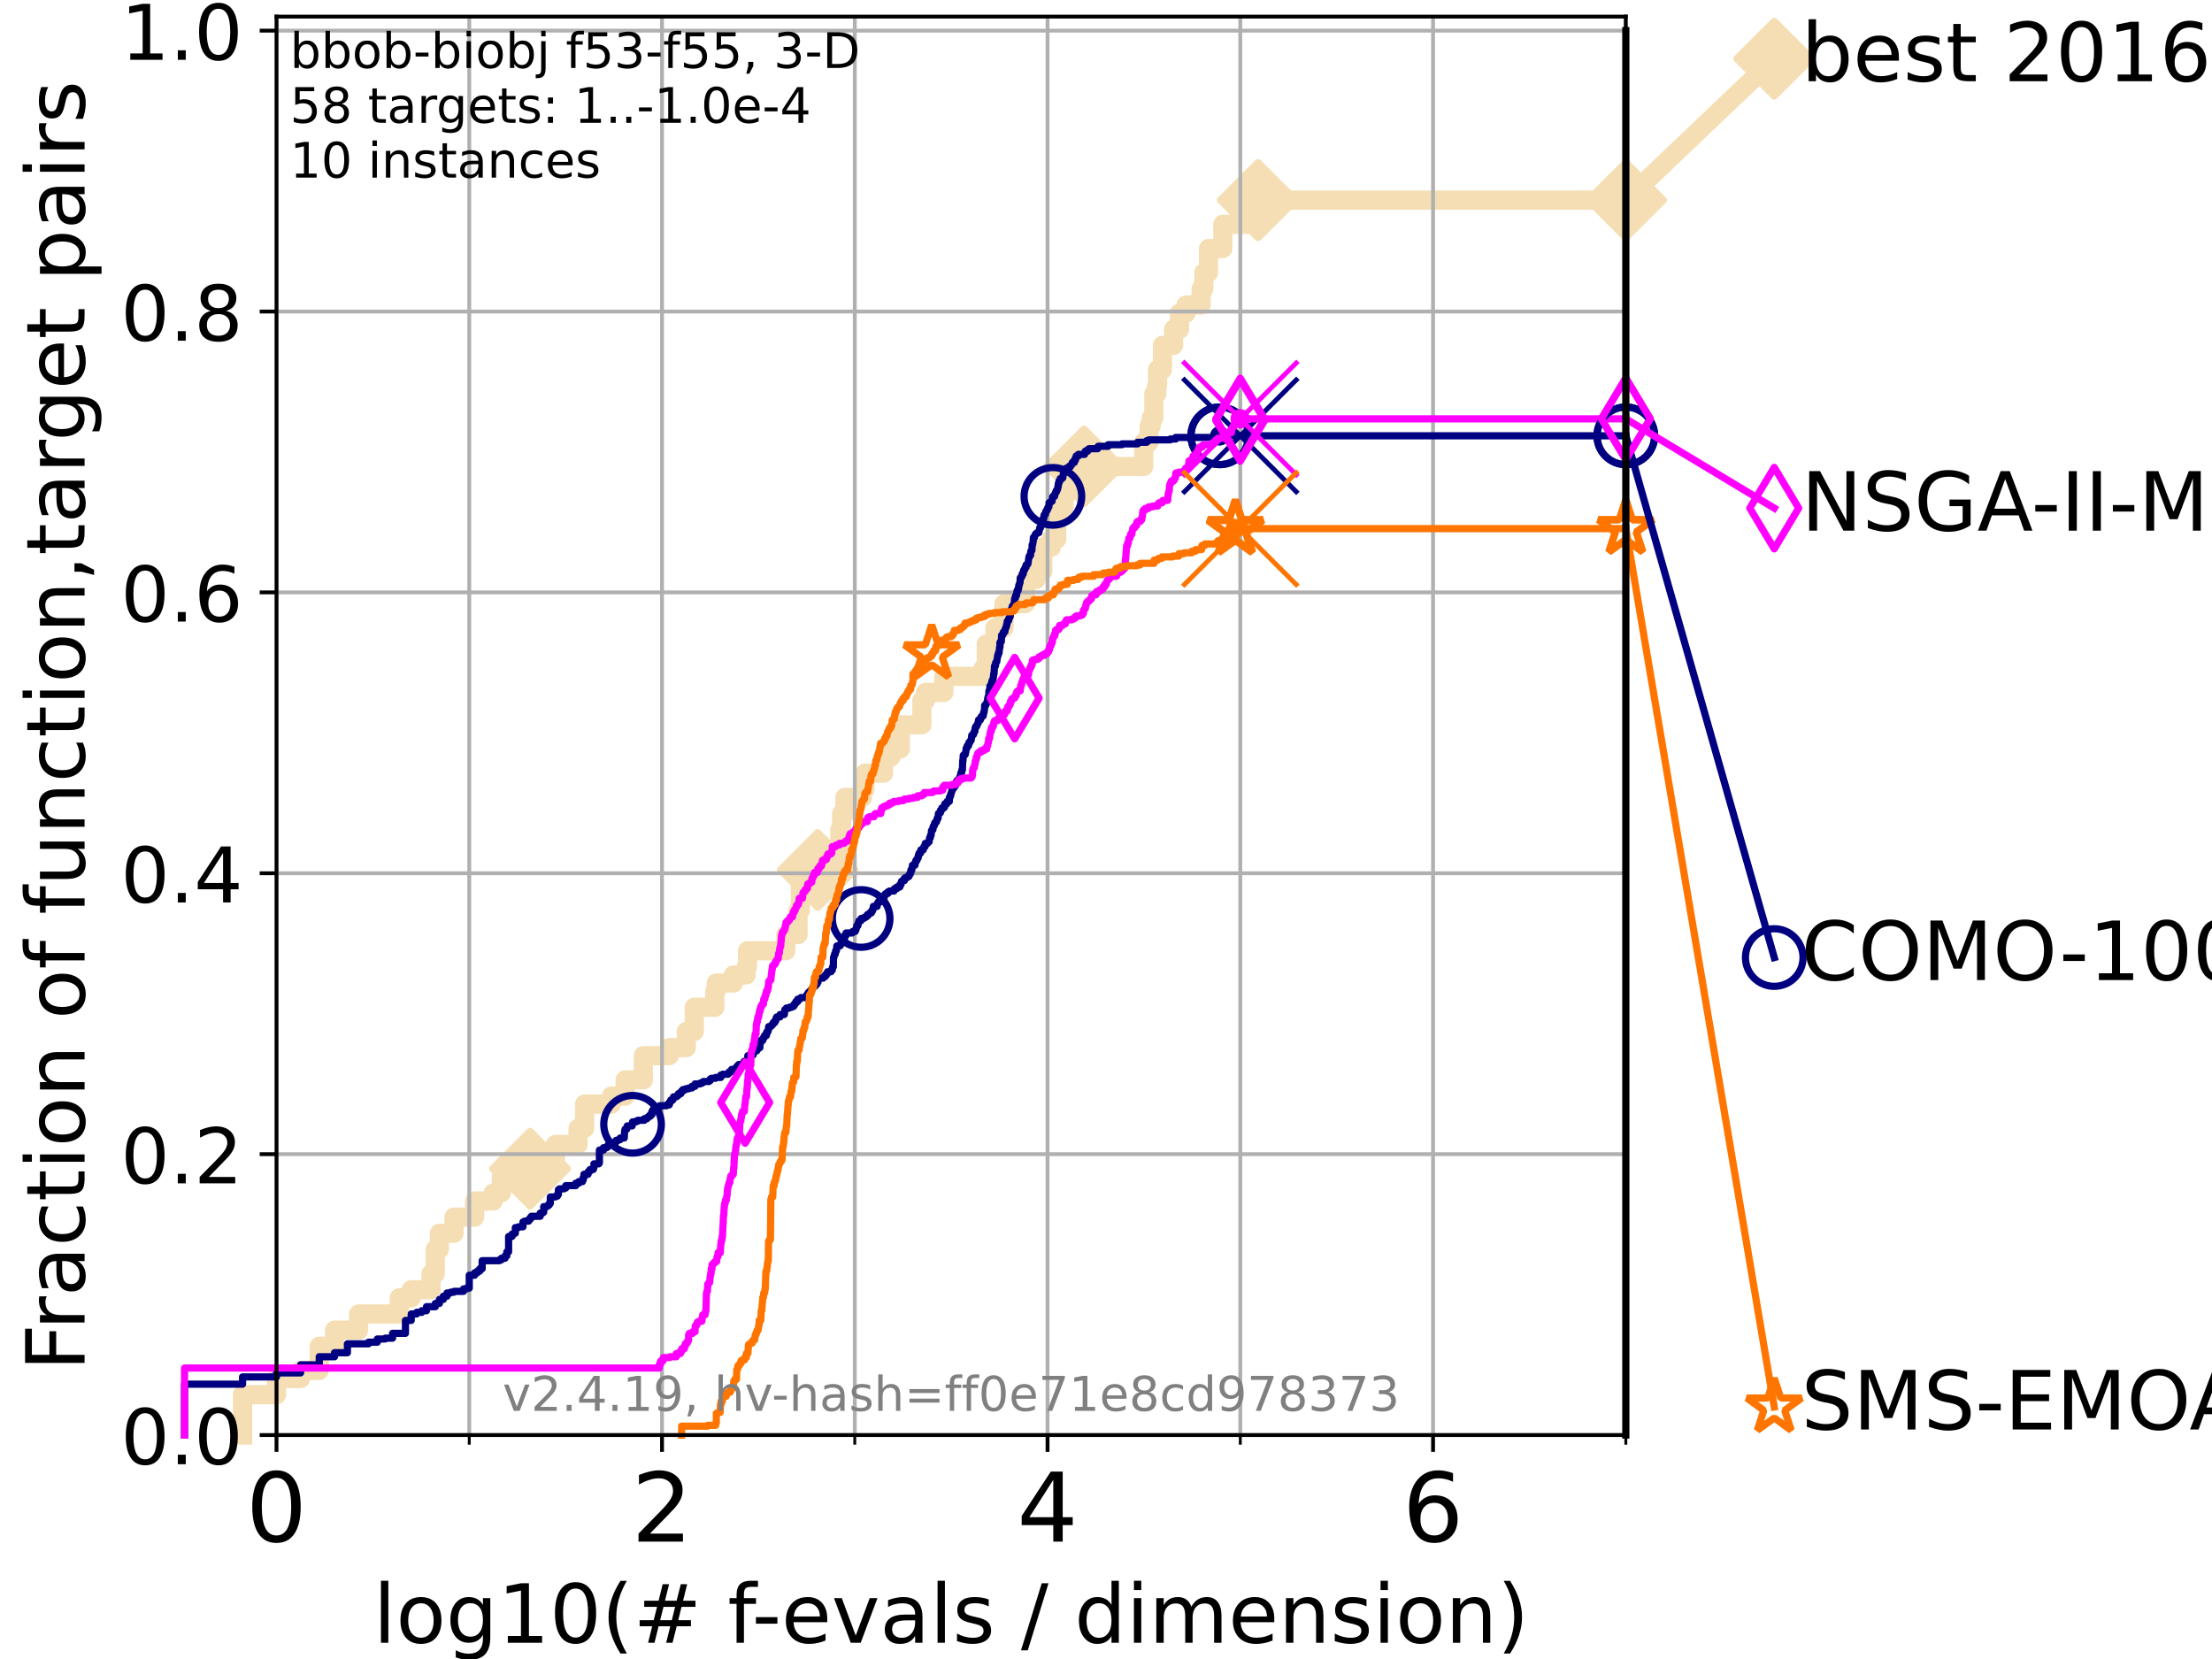 <?xml version="1.0" encoding="utf-8" standalone="no"?>
<!DOCTYPE svg PUBLIC "-//W3C//DTD SVG 1.1//EN"
  "http://www.w3.org/Graphics/SVG/1.1/DTD/svg11.dtd">
<!-- Created with matplotlib (https://matplotlib.org/) -->
<svg height="345.6pt" version="1.1" viewBox="0 0 460.8 345.6" width="460.8pt" xmlns="http://www.w3.org/2000/svg" xmlns:xlink="http://www.w3.org/1999/xlink">
 <defs>
  <style type="text/css">*{stroke-linecap:butt;stroke-linejoin:round;}</style>
 </defs>
 <g id="figure_1">
  <g id="patch_1">
   <path d="M 0 345.6 
L 460.8 345.6 
L 460.8 0 
L 0 0 
z
" style="fill:#ffffff;"/>
  </g>
  <g id="axes_1">
   <g id="patch_2">
    <path d="M 57.6 298.944 
L 338.688 298.944 
L 338.688 3.456 
L 57.6 3.456 
z
" style="fill:#ffffff;"/>
   </g>
   <g id="line2d_1">
    <path d="M 50.529 298.944 
L 50.529 290.537 
L 57.6 290.537 
L 57.6 287.174 
L 62.617 287.174 
L 62.617 285.493 
L 66.508 285.493 
L 66.508 280.449 
L 69.688 280.449 
L 69.688 277.086 
L 74.705 277.086 
L 74.705 273.723 
L 83.172 273.723 
L 83.172 270.36 
L 85.667 270.36 
L 85.667 268.679 
L 89.79 268.679 
L 89.79 265.316 
L 90.684 265.316 
L 90.684 260.272 
L 91.535 260.272 
L 91.535 256.909 
L 94.576 256.909 
L 94.576 253.546 
L 98.881 253.546 
L 98.881 250.184 
L 102.772 250.184 
L 102.772 248.502 
L 104.435 248.502 
L 104.435 245.139 
L 110.415 245.139 
L 110.415 243.458 
L 115.711 243.458 
L 115.711 238.414 
L 120.414 238.414 
L 120.414 235.051 
L 121.785 235.051 
L 121.785 230.007 
L 127.379 230.007 
L 127.379 228.325 
L 130.219 228.325 
L 130.219 224.963 
L 134.019 224.963 
L 134.019 219.919 
L 139.414 219.919 
L 139.414 218.237 
L 142.971 218.237 
L 142.971 214.874 
L 144.63 214.874 
L 144.63 209.83 
L 148.92 209.83 
L 148.92 206.467 
L 149.196 206.467 
L 149.196 204.786 
L 152.786 204.786 
L 152.786 203.105 
L 155.446 203.105 
L 155.446 201.423 
L 155.721 201.423 
L 155.721 198.06 
L 163.696 198.06 
L 163.696 194.698 
L 166.244 194.698 
L 166.244 189.653 
L 166.729 189.653 
L 166.729 184.609 
L 169.702 184.609 
L 169.702 181.246 
L 170.347 181.246 
L 170.347 177.884 
L 174.942 177.884 
L 174.942 172.84 
L 175.321 172.84 
L 175.321 169.477 
L 176.021 169.477 
L 176.021 166.114 
L 179.697 166.114 
L 179.697 164.433 
L 180.193 164.433 
L 180.193 161.07 
L 184.071 161.07 
L 184.071 157.707 
L 185.592 157.707 
L 185.592 156.026 
L 187.561 156.026 
L 187.561 150.981 
L 192.047 150.981 
L 192.047 145.937 
L 192.778 145.937 
L 192.778 144.256 
L 196.622 144.256 
L 196.622 140.893 
L 204.838 140.893 
L 204.838 139.212 
L 205.462 139.212 
L 205.462 134.167 
L 207.272 134.167 
L 207.272 130.805 
L 209.15 130.805 
L 209.15 125.761 
L 213.602 125.761 
L 213.645 120.716 
L 215.857 120.716 
L 215.857 119.035 
L 217.229 119.035 
L 217.229 113.991 
L 219.009 113.991 
L 219.009 112.309 
L 220.124 112.309 
L 220.124 107.265 
L 220.966 107.265 
L 220.966 105.584 
L 221.665 105.584 
L 221.665 102.221 
L 223.296 102.221 
L 223.296 98.858 
L 225.808 98.858 
L 225.808 97.177 
L 238.254 97.177 
L 238.254 92.133 
L 239.381 92.133 
L 239.381 88.77 
L 239.821 88.77 
L 239.821 87.088 
L 240.369 87.088 
L 240.369 82.044 
L 240.954 82.044 
L 240.954 80.363 
L 241.144 80.363 
L 241.144 77 
L 242.164 77 
L 242.164 71.956 
L 244.465 71.956 
L 244.465 68.593 
L 245.711 68.593 
L 245.711 65.23 
L 247.079 65.23 
L 247.079 63.549 
L 250.219 63.549 
L 250.219 60.186 
L 250.785 60.186 
L 250.785 56.823 
L 251.747 56.823 
L 251.747 51.779 
L 254.737 51.779 
L 254.737 46.735 
L 262.071 46.735 
L 262.071 41.691 
L 338.688 41.691 
L 338.688 41.691 
" style="fill:none;stroke:#f5deb3;stroke-linecap:square;stroke-width:4;"/>
   </g>
   <g id="line2d_2">
    <defs>
     <path d="M 0 7.778 
L 7.778 0 
L 0 -7.778 
L -7.778 0 
z
" id="m001d46eea3" style="stroke:#f5deb3;stroke-linejoin:miter;stroke-width:1.5;"/>
    </defs>
    <g>
     <use style="fill:#f5deb3;stroke:#f5deb3;stroke-linejoin:miter;stroke-width:1.5;" x="110.415" xlink:href="#m001d46eea3" y="243.458"/>
     <use style="fill:#f5deb3;stroke:#f5deb3;stroke-linejoin:miter;stroke-width:1.5;" x="170.347" xlink:href="#m001d46eea3" y="181.246"/>
     <use style="fill:#f5deb3;stroke:#f5deb3;stroke-linejoin:miter;stroke-width:1.5;" x="225.808" xlink:href="#m001d46eea3" y="97.177"/>
     <use style="fill:#f5deb3;stroke:#f5deb3;stroke-linejoin:miter;stroke-width:1.5;" x="262.071" xlink:href="#m001d46eea3" y="41.691"/>
     <use style="fill:#f5deb3;stroke:#f5deb3;stroke-linejoin:miter;stroke-width:1.5;" x="262.071" xlink:href="#m001d46eea3" y="41.691"/>
     <use style="fill:#f5deb3;stroke:#f5deb3;stroke-linejoin:miter;stroke-width:1.5;" x="338.688" xlink:href="#m001d46eea3" y="41.691"/>
    </g>
   </g>
   <g id="line2d_3">
    <path style="fill:none;stroke:#f5deb3;stroke-linecap:square;stroke-width:4;"/>
    <g/>
   </g>
   <g id="line2d_4">
    <path d="M 338.688 41.691 
L 369.608 12.233 
" style="fill:none;stroke:#f5deb3;stroke-linecap:square;stroke-width:4;"/>
    <g>
     <use style="fill:#f5deb3;stroke:#f5deb3;stroke-linejoin:miter;stroke-width:1.5;" x="338.688" xlink:href="#m001d46eea3" y="41.691"/>
     <use style="fill:#f5deb3;stroke:#f5deb3;stroke-linejoin:miter;stroke-width:1.5;" x="369.608" xlink:href="#m001d46eea3" y="12.233"/>
    </g>
   </g>
   <g id="matplotlib.axis_1">
    <g id="xtick_1">
     <g id="line2d_5">
      <path clip-path="url(#p2d760c8842)" d="M 57.6 298.944 
L 57.6 3.456 
" style="fill:none;stroke:#b0b0b0;stroke-linecap:square;stroke-width:0.8;"/>
     </g>
     <g id="line2d_6">
      <defs>
       <path d="M 0 0 
L 0 3.5 
" id="m83553c30d3" style="stroke:#000000;stroke-width:0.8;"/>
      </defs>
      <g>
       <use style="stroke:#000000;stroke-width:0.8;" x="57.6" xlink:href="#m83553c30d3" y="298.944"/>
      </g>
     </g>
     <g id="text_1">
      <!-- 0 -->
      <g transform="translate(51.237 321.141)scale(0.2 -0.2)">
       <defs>
        <path d="M 31.781 66.406 
Q 24.172 66.406 20.328 58.906 
Q 16.5 51.422 16.5 36.375 
Q 16.5 21.391 20.328 13.891 
Q 24.172 6.391 31.781 6.391 
Q 39.453 6.391 43.281 13.891 
Q 47.125 21.391 47.125 36.375 
Q 47.125 51.422 43.281 58.906 
Q 39.453 66.406 31.781 66.406 
z
M 31.781 74.219 
Q 44.047 74.219 50.516 64.516 
Q 56.984 54.828 56.984 36.375 
Q 56.984 17.969 50.516 8.266 
Q 44.047 -1.422 31.781 -1.422 
Q 19.531 -1.422 13.062 8.266 
Q 6.594 17.969 6.594 36.375 
Q 6.594 54.828 13.062 64.516 
Q 19.531 74.219 31.781 74.219 
z
" id="DejaVuSans-48"/>
       </defs>
       <use xlink:href="#DejaVuSans-48"/>
      </g>
     </g>
    </g>
    <g id="xtick_2">
     <g id="line2d_7">
      <path clip-path="url(#p2d760c8842)" d="M 137.911 298.944 
L 137.911 3.456 
" style="fill:none;stroke:#b0b0b0;stroke-linecap:square;stroke-width:0.8;"/>
     </g>
     <g id="line2d_8">
      <g>
       <use style="stroke:#000000;stroke-width:0.8;" x="137.911" xlink:href="#m83553c30d3" y="298.944"/>
      </g>
     </g>
     <g id="text_2">
      <!-- 2 -->
      <g transform="translate(131.548 321.141)scale(0.2 -0.2)">
       <defs>
        <path d="M 19.188 8.297 
L 53.609 8.297 
L 53.609 0 
L 7.328 0 
L 7.328 8.297 
Q 12.938 14.109 22.625 23.891 
Q 32.328 33.688 34.812 36.531 
Q 39.547 41.844 41.422 45.531 
Q 43.312 49.219 43.312 52.781 
Q 43.312 58.594 39.234 62.25 
Q 35.156 65.922 28.609 65.922 
Q 23.969 65.922 18.812 64.312 
Q 13.672 62.703 7.812 59.422 
L 7.812 69.391 
Q 13.766 71.781 18.938 73 
Q 24.125 74.219 28.422 74.219 
Q 39.75 74.219 46.484 68.547 
Q 53.219 62.891 53.219 53.422 
Q 53.219 48.922 51.531 44.891 
Q 49.859 40.875 45.406 35.406 
Q 44.188 33.984 37.641 27.219 
Q 31.109 20.453 19.188 8.297 
z
" id="DejaVuSans-50"/>
       </defs>
       <use xlink:href="#DejaVuSans-50"/>
      </g>
     </g>
    </g>
    <g id="xtick_3">
     <g id="line2d_9">
      <path clip-path="url(#p2d760c8842)" d="M 218.222 298.944 
L 218.222 3.456 
" style="fill:none;stroke:#b0b0b0;stroke-linecap:square;stroke-width:0.8;"/>
     </g>
     <g id="line2d_10">
      <g>
       <use style="stroke:#000000;stroke-width:0.8;" x="218.222" xlink:href="#m83553c30d3" y="298.944"/>
      </g>
     </g>
     <g id="text_3">
      <!-- 4 -->
      <g transform="translate(211.859 321.141)scale(0.2 -0.2)">
       <defs>
        <path d="M 37.797 64.312 
L 12.891 25.391 
L 37.797 25.391 
z
M 35.203 72.906 
L 47.609 72.906 
L 47.609 25.391 
L 58.016 25.391 
L 58.016 17.188 
L 47.609 17.188 
L 47.609 0 
L 37.797 0 
L 37.797 17.188 
L 4.891 17.188 
L 4.891 26.703 
z
" id="DejaVuSans-52"/>
       </defs>
       <use xlink:href="#DejaVuSans-52"/>
      </g>
     </g>
    </g>
    <g id="xtick_4">
     <g id="line2d_11">
      <path clip-path="url(#p2d760c8842)" d="M 298.533 298.944 
L 298.533 3.456 
" style="fill:none;stroke:#b0b0b0;stroke-linecap:square;stroke-width:0.8;"/>
     </g>
     <g id="line2d_12">
      <g>
       <use style="stroke:#000000;stroke-width:0.8;" x="298.533" xlink:href="#m83553c30d3" y="298.944"/>
      </g>
     </g>
     <g id="text_4">
      <!-- 6 -->
      <g transform="translate(292.17 321.141)scale(0.2 -0.2)">
       <defs>
        <path d="M 33.016 40.375 
Q 26.375 40.375 22.484 35.828 
Q 18.609 31.297 18.609 23.391 
Q 18.609 15.531 22.484 10.953 
Q 26.375 6.391 33.016 6.391 
Q 39.656 6.391 43.531 10.953 
Q 47.406 15.531 47.406 23.391 
Q 47.406 31.297 43.531 35.828 
Q 39.656 40.375 33.016 40.375 
z
M 52.594 71.297 
L 52.594 62.312 
Q 48.875 64.062 45.094 64.984 
Q 41.312 65.922 37.594 65.922 
Q 27.828 65.922 22.672 59.328 
Q 17.531 52.734 16.797 39.406 
Q 19.672 43.656 24.016 45.922 
Q 28.375 48.188 33.594 48.188 
Q 44.578 48.188 50.953 41.516 
Q 57.328 34.859 57.328 23.391 
Q 57.328 12.156 50.688 5.359 
Q 44.047 -1.422 33.016 -1.422 
Q 20.359 -1.422 13.672 8.266 
Q 6.984 17.969 6.984 36.375 
Q 6.984 53.656 15.188 63.938 
Q 23.391 74.219 37.203 74.219 
Q 40.922 74.219 44.703 73.484 
Q 48.484 72.75 52.594 71.297 
z
" id="DejaVuSans-54"/>
       </defs>
       <use xlink:href="#DejaVuSans-54"/>
      </g>
     </g>
    </g>
    <g id="xtick_5">
     <g id="line2d_13">
      <path clip-path="url(#p2d760c8842)" d="M 97.755 298.944 
L 97.755 3.456 
" style="fill:none;stroke:#b0b0b0;stroke-linecap:square;stroke-width:0.8;"/>
     </g>
     <g id="line2d_14">
      <defs>
       <path d="M 0 0 
L 0 2 
" id="m14d78e2e4d" style="stroke:#000000;stroke-width:0.6;"/>
      </defs>
      <g>
       <use style="stroke:#000000;stroke-width:0.6;" x="97.755" xlink:href="#m14d78e2e4d" y="298.944"/>
      </g>
     </g>
    </g>
    <g id="xtick_6">
     <g id="line2d_15">
      <path clip-path="url(#p2d760c8842)" d="M 178.066 298.944 
L 178.066 3.456 
" style="fill:none;stroke:#b0b0b0;stroke-linecap:square;stroke-width:0.8;"/>
     </g>
     <g id="line2d_16">
      <g>
       <use style="stroke:#000000;stroke-width:0.6;" x="178.066" xlink:href="#m14d78e2e4d" y="298.944"/>
      </g>
     </g>
    </g>
    <g id="xtick_7">
     <g id="line2d_17">
      <path clip-path="url(#p2d760c8842)" d="M 258.377 298.944 
L 258.377 3.456 
" style="fill:none;stroke:#b0b0b0;stroke-linecap:square;stroke-width:0.8;"/>
     </g>
     <g id="line2d_18">
      <g>
       <use style="stroke:#000000;stroke-width:0.6;" x="258.377" xlink:href="#m14d78e2e4d" y="298.944"/>
      </g>
     </g>
    </g>
    <g id="xtick_8">
     <g id="line2d_19">
      <path clip-path="url(#p2d760c8842)" d="M 338.688 298.944 
L 338.688 3.456 
" style="fill:none;stroke:#b0b0b0;stroke-linecap:square;stroke-width:0.8;"/>
     </g>
     <g id="line2d_20">
      <g>
       <use style="stroke:#000000;stroke-width:0.6;" x="338.688" xlink:href="#m14d78e2e4d" y="298.944"/>
      </g>
     </g>
    </g>
    <g id="text_5">
     <!-- log10(# f-evals / dimension) -->
     <g transform="translate(77.764 342.218)scale(0.17 -0.17)">
      <defs>
       <path d="M 9.422 75.984 
L 18.406 75.984 
L 18.406 0 
L 9.422 0 
z
" id="DejaVuSans-108"/>
       <path d="M 30.609 48.391 
Q 23.391 48.391 19.188 42.75 
Q 14.984 37.109 14.984 27.297 
Q 14.984 17.484 19.156 11.844 
Q 23.344 6.203 30.609 6.203 
Q 37.797 6.203 41.984 11.859 
Q 46.188 17.531 46.188 27.297 
Q 46.188 37.016 41.984 42.703 
Q 37.797 48.391 30.609 48.391 
z
M 30.609 56 
Q 42.328 56 49.016 48.375 
Q 55.719 40.766 55.719 27.297 
Q 55.719 13.875 49.016 6.219 
Q 42.328 -1.422 30.609 -1.422 
Q 18.844 -1.422 12.172 6.219 
Q 5.516 13.875 5.516 27.297 
Q 5.516 40.766 12.172 48.375 
Q 18.844 56 30.609 56 
z
" id="DejaVuSans-111"/>
       <path d="M 45.406 27.984 
Q 45.406 37.75 41.375 43.109 
Q 37.359 48.484 30.078 48.484 
Q 22.859 48.484 18.828 43.109 
Q 14.797 37.75 14.797 27.984 
Q 14.797 18.266 18.828 12.891 
Q 22.859 7.516 30.078 7.516 
Q 37.359 7.516 41.375 12.891 
Q 45.406 18.266 45.406 27.984 
z
M 54.391 6.781 
Q 54.391 -7.172 48.188 -13.984 
Q 42 -20.797 29.203 -20.797 
Q 24.469 -20.797 20.266 -20.094 
Q 16.062 -19.391 12.109 -17.922 
L 12.109 -9.188 
Q 16.062 -11.328 19.922 -12.344 
Q 23.781 -13.375 27.781 -13.375 
Q 36.625 -13.375 41.016 -8.766 
Q 45.406 -4.156 45.406 5.172 
L 45.406 9.625 
Q 42.625 4.781 38.281 2.391 
Q 33.938 0 27.875 0 
Q 17.828 0 11.672 7.656 
Q 5.516 15.328 5.516 27.984 
Q 5.516 40.672 11.672 48.328 
Q 17.828 56 27.875 56 
Q 33.938 56 38.281 53.609 
Q 42.625 51.219 45.406 46.391 
L 45.406 54.688 
L 54.391 54.688 
z
" id="DejaVuSans-103"/>
       <path d="M 12.406 8.297 
L 28.516 8.297 
L 28.516 63.922 
L 10.984 60.406 
L 10.984 69.391 
L 28.422 72.906 
L 38.281 72.906 
L 38.281 8.297 
L 54.391 8.297 
L 54.391 0 
L 12.406 0 
z
" id="DejaVuSans-49"/>
       <path d="M 31 75.875 
Q 24.469 64.656 21.281 53.656 
Q 18.109 42.672 18.109 31.391 
Q 18.109 20.125 21.312 9.062 
Q 24.516 -2 31 -13.188 
L 23.188 -13.188 
Q 15.875 -1.703 12.234 9.375 
Q 8.594 20.453 8.594 31.391 
Q 8.594 42.281 12.203 53.312 
Q 15.828 64.359 23.188 75.875 
z
" id="DejaVuSans-40"/>
       <path d="M 51.125 44 
L 36.922 44 
L 32.812 27.688 
L 47.125 27.688 
z
M 43.797 71.781 
L 38.719 51.516 
L 52.984 51.516 
L 58.109 71.781 
L 65.922 71.781 
L 60.891 51.516 
L 76.125 51.516 
L 76.125 44 
L 58.984 44 
L 54.984 27.688 
L 70.516 27.688 
L 70.516 20.219 
L 53.078 20.219 
L 48 0 
L 40.188 0 
L 45.219 20.219 
L 30.906 20.219 
L 25.875 0 
L 18.016 0 
L 23.094 20.219 
L 7.719 20.219 
L 7.719 27.688 
L 24.906 27.688 
L 29 44 
L 13.281 44 
L 13.281 51.516 
L 30.906 51.516 
L 35.891 71.781 
z
" id="DejaVuSans-35"/>
       <path id="DejaVuSans-32"/>
       <path d="M 37.109 75.984 
L 37.109 68.5 
L 28.516 68.5 
Q 23.688 68.5 21.797 66.547 
Q 19.922 64.594 19.922 59.516 
L 19.922 54.688 
L 34.719 54.688 
L 34.719 47.703 
L 19.922 47.703 
L 19.922 0 
L 10.891 0 
L 10.891 47.703 
L 2.297 47.703 
L 2.297 54.688 
L 10.891 54.688 
L 10.891 58.5 
Q 10.891 67.625 15.141 71.797 
Q 19.391 75.984 28.609 75.984 
z
" id="DejaVuSans-102"/>
       <path d="M 4.891 31.391 
L 31.203 31.391 
L 31.203 23.391 
L 4.891 23.391 
z
" id="DejaVuSans-45"/>
       <path d="M 56.203 29.594 
L 56.203 25.203 
L 14.891 25.203 
Q 15.484 15.922 20.484 11.062 
Q 25.484 6.203 34.422 6.203 
Q 39.594 6.203 44.453 7.469 
Q 49.312 8.734 54.109 11.281 
L 54.109 2.781 
Q 49.266 0.734 44.188 -0.344 
Q 39.109 -1.422 33.891 -1.422 
Q 20.797 -1.422 13.156 6.188 
Q 5.516 13.812 5.516 26.812 
Q 5.516 40.234 12.766 48.109 
Q 20.016 56 32.328 56 
Q 43.359 56 49.781 48.891 
Q 56.203 41.797 56.203 29.594 
z
M 47.219 32.234 
Q 47.125 39.594 43.094 43.984 
Q 39.062 48.391 32.422 48.391 
Q 24.906 48.391 20.391 44.141 
Q 15.875 39.891 15.188 32.172 
z
" id="DejaVuSans-101"/>
       <path d="M 2.984 54.688 
L 12.5 54.688 
L 29.594 8.797 
L 46.688 54.688 
L 56.203 54.688 
L 35.688 0 
L 23.484 0 
z
" id="DejaVuSans-118"/>
       <path d="M 34.281 27.484 
Q 23.391 27.484 19.188 25 
Q 14.984 22.516 14.984 16.5 
Q 14.984 11.719 18.141 8.906 
Q 21.297 6.109 26.703 6.109 
Q 34.188 6.109 38.703 11.406 
Q 43.219 16.703 43.219 25.484 
L 43.219 27.484 
z
M 52.203 31.203 
L 52.203 0 
L 43.219 0 
L 43.219 8.297 
Q 40.141 3.328 35.547 0.953 
Q 30.953 -1.422 24.312 -1.422 
Q 15.922 -1.422 10.953 3.297 
Q 6 8.016 6 15.922 
Q 6 25.141 12.172 29.828 
Q 18.359 34.516 30.609 34.516 
L 43.219 34.516 
L 43.219 35.406 
Q 43.219 41.609 39.141 45 
Q 35.062 48.391 27.688 48.391 
Q 23 48.391 18.547 47.266 
Q 14.109 46.141 10.016 43.891 
L 10.016 52.203 
Q 14.938 54.109 19.578 55.047 
Q 24.219 56 28.609 56 
Q 40.484 56 46.344 49.844 
Q 52.203 43.703 52.203 31.203 
z
" id="DejaVuSans-97"/>
       <path d="M 44.281 53.078 
L 44.281 44.578 
Q 40.484 46.531 36.375 47.5 
Q 32.281 48.484 27.875 48.484 
Q 21.188 48.484 17.844 46.438 
Q 14.5 44.391 14.5 40.281 
Q 14.5 37.156 16.891 35.375 
Q 19.281 33.594 26.516 31.984 
L 29.594 31.297 
Q 39.156 29.25 43.188 25.516 
Q 47.219 21.781 47.219 15.094 
Q 47.219 7.469 41.188 3.016 
Q 35.156 -1.422 24.609 -1.422 
Q 20.219 -1.422 15.453 -0.562 
Q 10.688 0.297 5.422 2 
L 5.422 11.281 
Q 10.406 8.688 15.234 7.391 
Q 20.062 6.109 24.812 6.109 
Q 31.156 6.109 34.562 8.281 
Q 37.984 10.453 37.984 14.406 
Q 37.984 18.062 35.516 20.016 
Q 33.062 21.969 24.703 23.781 
L 21.578 24.516 
Q 13.234 26.266 9.516 29.906 
Q 5.812 33.547 5.812 39.891 
Q 5.812 47.609 11.281 51.797 
Q 16.75 56 26.812 56 
Q 31.781 56 36.172 55.266 
Q 40.578 54.547 44.281 53.078 
z
" id="DejaVuSans-115"/>
       <path d="M 25.391 72.906 
L 33.688 72.906 
L 8.297 -9.281 
L 0 -9.281 
z
" id="DejaVuSans-47"/>
       <path d="M 45.406 46.391 
L 45.406 75.984 
L 54.391 75.984 
L 54.391 0 
L 45.406 0 
L 45.406 8.203 
Q 42.578 3.328 38.25 0.953 
Q 33.938 -1.422 27.875 -1.422 
Q 17.969 -1.422 11.734 6.484 
Q 5.516 14.406 5.516 27.297 
Q 5.516 40.188 11.734 48.094 
Q 17.969 56 27.875 56 
Q 33.938 56 38.25 53.625 
Q 42.578 51.266 45.406 46.391 
z
M 14.797 27.297 
Q 14.797 17.391 18.875 11.75 
Q 22.953 6.109 30.078 6.109 
Q 37.203 6.109 41.297 11.75 
Q 45.406 17.391 45.406 27.297 
Q 45.406 37.203 41.297 42.844 
Q 37.203 48.484 30.078 48.484 
Q 22.953 48.484 18.875 42.844 
Q 14.797 37.203 14.797 27.297 
z
" id="DejaVuSans-100"/>
       <path d="M 9.422 54.688 
L 18.406 54.688 
L 18.406 0 
L 9.422 0 
z
M 9.422 75.984 
L 18.406 75.984 
L 18.406 64.594 
L 9.422 64.594 
z
" id="DejaVuSans-105"/>
       <path d="M 52 44.188 
Q 55.375 50.25 60.062 53.125 
Q 64.75 56 71.094 56 
Q 79.641 56 84.281 50.016 
Q 88.922 44.047 88.922 33.016 
L 88.922 0 
L 79.891 0 
L 79.891 32.719 
Q 79.891 40.578 77.094 44.375 
Q 74.312 48.188 68.609 48.188 
Q 61.625 48.188 57.562 43.547 
Q 53.516 38.922 53.516 30.906 
L 53.516 0 
L 44.484 0 
L 44.484 32.719 
Q 44.484 40.625 41.703 44.406 
Q 38.922 48.188 33.109 48.188 
Q 26.219 48.188 22.156 43.531 
Q 18.109 38.875 18.109 30.906 
L 18.109 0 
L 9.078 0 
L 9.078 54.688 
L 18.109 54.688 
L 18.109 46.188 
Q 21.188 51.219 25.484 53.609 
Q 29.781 56 35.688 56 
Q 41.656 56 45.828 52.969 
Q 50 49.953 52 44.188 
z
" id="DejaVuSans-109"/>
       <path d="M 54.891 33.016 
L 54.891 0 
L 45.906 0 
L 45.906 32.719 
Q 45.906 40.484 42.875 44.328 
Q 39.844 48.188 33.797 48.188 
Q 26.516 48.188 22.312 43.547 
Q 18.109 38.922 18.109 30.906 
L 18.109 0 
L 9.078 0 
L 9.078 54.688 
L 18.109 54.688 
L 18.109 46.188 
Q 21.344 51.125 25.703 53.562 
Q 30.078 56 35.797 56 
Q 45.219 56 50.047 50.172 
Q 54.891 44.344 54.891 33.016 
z
" id="DejaVuSans-110"/>
       <path d="M 8.016 75.875 
L 15.828 75.875 
Q 23.141 64.359 26.781 53.312 
Q 30.422 42.281 30.422 31.391 
Q 30.422 20.453 26.781 9.375 
Q 23.141 -1.703 15.828 -13.188 
L 8.016 -13.188 
Q 14.5 -2 17.703 9.062 
Q 20.906 20.125 20.906 31.391 
Q 20.906 42.672 17.703 53.656 
Q 14.5 64.656 8.016 75.875 
z
" id="DejaVuSans-41"/>
      </defs>
      <use xlink:href="#DejaVuSans-108"/>
      <use x="27.783" xlink:href="#DejaVuSans-111"/>
      <use x="88.965" xlink:href="#DejaVuSans-103"/>
      <use x="152.441" xlink:href="#DejaVuSans-49"/>
      <use x="216.064" xlink:href="#DejaVuSans-48"/>
      <use x="279.688" xlink:href="#DejaVuSans-40"/>
      <use x="318.701" xlink:href="#DejaVuSans-35"/>
      <use x="402.49" xlink:href="#DejaVuSans-32"/>
      <use x="434.277" xlink:href="#DejaVuSans-102"/>
      <use x="463.982" xlink:href="#DejaVuSans-45"/>
      <use x="500.066" xlink:href="#DejaVuSans-101"/>
      <use x="561.59" xlink:href="#DejaVuSans-118"/>
      <use x="620.77" xlink:href="#DejaVuSans-97"/>
      <use x="682.049" xlink:href="#DejaVuSans-108"/>
      <use x="709.832" xlink:href="#DejaVuSans-115"/>
      <use x="761.932" xlink:href="#DejaVuSans-32"/>
      <use x="793.719" xlink:href="#DejaVuSans-47"/>
      <use x="827.41" xlink:href="#DejaVuSans-32"/>
      <use x="859.197" xlink:href="#DejaVuSans-100"/>
      <use x="922.674" xlink:href="#DejaVuSans-105"/>
      <use x="950.457" xlink:href="#DejaVuSans-109"/>
      <use x="1047.869" xlink:href="#DejaVuSans-101"/>
      <use x="1109.393" xlink:href="#DejaVuSans-110"/>
      <use x="1172.771" xlink:href="#DejaVuSans-115"/>
      <use x="1224.871" xlink:href="#DejaVuSans-105"/>
      <use x="1252.654" xlink:href="#DejaVuSans-111"/>
      <use x="1313.836" xlink:href="#DejaVuSans-110"/>
      <use x="1377.215" xlink:href="#DejaVuSans-41"/>
     </g>
    </g>
   </g>
   <g id="matplotlib.axis_2">
    <g id="ytick_1">
     <g id="line2d_21">
      <path clip-path="url(#p2d760c8842)" d="M 57.6 298.944 
L 338.688 298.944 
" style="fill:none;stroke:#b0b0b0;stroke-linecap:square;stroke-width:0.8;"/>
     </g>
     <g id="line2d_22">
      <defs>
       <path d="M 0 0 
L -3.5 0 
" id="m067c23601c" style="stroke:#000000;stroke-width:0.8;"/>
      </defs>
      <g>
       <use style="stroke:#000000;stroke-width:0.8;" x="57.6" xlink:href="#m067c23601c" y="298.944"/>
      </g>
     </g>
     <g id="text_6">
      <!-- 0.0 -->
      <g transform="translate(25.155 305.023)scale(0.16 -0.16)">
       <defs>
        <path d="M 10.688 12.406 
L 21 12.406 
L 21 0 
L 10.688 0 
z
" id="DejaVuSans-46"/>
       </defs>
       <use xlink:href="#DejaVuSans-48"/>
       <use x="63.623" xlink:href="#DejaVuSans-46"/>
       <use x="95.41" xlink:href="#DejaVuSans-48"/>
      </g>
     </g>
    </g>
    <g id="ytick_2">
     <g id="line2d_23">
      <path clip-path="url(#p2d760c8842)" d="M 57.6 240.432 
L 338.688 240.432 
" style="fill:none;stroke:#b0b0b0;stroke-linecap:square;stroke-width:0.8;"/>
     </g>
     <g id="line2d_24">
      <g>
       <use style="stroke:#000000;stroke-width:0.8;" x="57.6" xlink:href="#m067c23601c" y="240.432"/>
      </g>
     </g>
     <g id="text_7">
      <!-- 0.2 -->
      <g transform="translate(25.155 246.51)scale(0.16 -0.16)">
       <use xlink:href="#DejaVuSans-48"/>
       <use x="63.623" xlink:href="#DejaVuSans-46"/>
       <use x="95.41" xlink:href="#DejaVuSans-50"/>
      </g>
     </g>
    </g>
    <g id="ytick_3">
     <g id="line2d_25">
      <path clip-path="url(#p2d760c8842)" d="M 57.6 181.919 
L 338.688 181.919 
" style="fill:none;stroke:#b0b0b0;stroke-linecap:square;stroke-width:0.8;"/>
     </g>
     <g id="line2d_26">
      <g>
       <use style="stroke:#000000;stroke-width:0.8;" x="57.6" xlink:href="#m067c23601c" y="181.919"/>
      </g>
     </g>
     <g id="text_8">
      <!-- 0.4 -->
      <g transform="translate(25.155 187.998)scale(0.16 -0.16)">
       <use xlink:href="#DejaVuSans-48"/>
       <use x="63.623" xlink:href="#DejaVuSans-46"/>
       <use x="95.41" xlink:href="#DejaVuSans-52"/>
      </g>
     </g>
    </g>
    <g id="ytick_4">
     <g id="line2d_27">
      <path clip-path="url(#p2d760c8842)" d="M 57.6 123.407 
L 338.688 123.407 
" style="fill:none;stroke:#b0b0b0;stroke-linecap:square;stroke-width:0.8;"/>
     </g>
     <g id="line2d_28">
      <g>
       <use style="stroke:#000000;stroke-width:0.8;" x="57.6" xlink:href="#m067c23601c" y="123.407"/>
      </g>
     </g>
     <g id="text_9">
      <!-- 0.6 -->
      <g transform="translate(25.155 129.485)scale(0.16 -0.16)">
       <use xlink:href="#DejaVuSans-48"/>
       <use x="63.623" xlink:href="#DejaVuSans-46"/>
       <use x="95.41" xlink:href="#DejaVuSans-54"/>
      </g>
     </g>
    </g>
    <g id="ytick_5">
     <g id="line2d_29">
      <path clip-path="url(#p2d760c8842)" d="M 57.6 64.894 
L 338.688 64.894 
" style="fill:none;stroke:#b0b0b0;stroke-linecap:square;stroke-width:0.8;"/>
     </g>
     <g id="line2d_30">
      <g>
       <use style="stroke:#000000;stroke-width:0.8;" x="57.6" xlink:href="#m067c23601c" y="64.894"/>
      </g>
     </g>
     <g id="text_10">
      <!-- 0.8 -->
      <g transform="translate(25.155 70.973)scale(0.16 -0.16)">
       <defs>
        <path d="M 31.781 34.625 
Q 24.75 34.625 20.719 30.859 
Q 16.703 27.094 16.703 20.516 
Q 16.703 13.922 20.719 10.156 
Q 24.75 6.391 31.781 6.391 
Q 38.812 6.391 42.859 10.172 
Q 46.922 13.969 46.922 20.516 
Q 46.922 27.094 42.891 30.859 
Q 38.875 34.625 31.781 34.625 
z
M 21.922 38.812 
Q 15.578 40.375 12.031 44.719 
Q 8.5 49.078 8.5 55.328 
Q 8.5 64.062 14.719 69.141 
Q 20.953 74.219 31.781 74.219 
Q 42.672 74.219 48.875 69.141 
Q 55.078 64.062 55.078 55.328 
Q 55.078 49.078 51.531 44.719 
Q 48 40.375 41.703 38.812 
Q 48.828 37.156 52.797 32.312 
Q 56.781 27.484 56.781 20.516 
Q 56.781 9.906 50.312 4.234 
Q 43.844 -1.422 31.781 -1.422 
Q 19.734 -1.422 13.25 4.234 
Q 6.781 9.906 6.781 20.516 
Q 6.781 27.484 10.781 32.312 
Q 14.797 37.156 21.922 38.812 
z
M 18.312 54.391 
Q 18.312 48.734 21.844 45.562 
Q 25.391 42.391 31.781 42.391 
Q 38.141 42.391 41.719 45.562 
Q 45.312 48.734 45.312 54.391 
Q 45.312 60.062 41.719 63.234 
Q 38.141 66.406 31.781 66.406 
Q 25.391 66.406 21.844 63.234 
Q 18.312 60.062 18.312 54.391 
z
" id="DejaVuSans-56"/>
       </defs>
       <use xlink:href="#DejaVuSans-48"/>
       <use x="63.623" xlink:href="#DejaVuSans-46"/>
       <use x="95.41" xlink:href="#DejaVuSans-56"/>
      </g>
     </g>
    </g>
    <g id="ytick_6">
     <g id="line2d_31">
      <path clip-path="url(#p2d760c8842)" d="M 57.6 6.382 
L 338.688 6.382 
" style="fill:none;stroke:#b0b0b0;stroke-linecap:square;stroke-width:0.8;"/>
     </g>
     <g id="line2d_32">
      <g>
       <use style="stroke:#000000;stroke-width:0.8;" x="57.6" xlink:href="#m067c23601c" y="6.382"/>
      </g>
     </g>
     <g id="text_11">
      <!-- 1.0 -->
      <g transform="translate(25.155 12.46)scale(0.16 -0.16)">
       <use xlink:href="#DejaVuSans-49"/>
       <use x="63.623" xlink:href="#DejaVuSans-46"/>
       <use x="95.41" xlink:href="#DejaVuSans-48"/>
      </g>
     </g>
    </g>
    <g id="text_12">
     <!-- Fraction of function,target pairs -->
     <g transform="translate(17.62 285.585)rotate(-90)scale(0.17 -0.17)">
      <defs>
       <path d="M 9.812 72.906 
L 51.703 72.906 
L 51.703 64.594 
L 19.672 64.594 
L 19.672 43.109 
L 48.578 43.109 
L 48.578 34.812 
L 19.672 34.812 
L 19.672 0 
L 9.812 0 
z
" id="DejaVuSans-70"/>
       <path d="M 41.109 46.297 
Q 39.594 47.172 37.812 47.578 
Q 36.031 48 33.891 48 
Q 26.266 48 22.188 43.047 
Q 18.109 38.094 18.109 28.812 
L 18.109 0 
L 9.078 0 
L 9.078 54.688 
L 18.109 54.688 
L 18.109 46.188 
Q 20.953 51.172 25.484 53.578 
Q 30.031 56 36.531 56 
Q 37.453 56 38.578 55.875 
Q 39.703 55.766 41.062 55.516 
z
" id="DejaVuSans-114"/>
       <path d="M 48.781 52.594 
L 48.781 44.188 
Q 44.969 46.297 41.141 47.344 
Q 37.312 48.391 33.406 48.391 
Q 24.656 48.391 19.812 42.844 
Q 14.984 37.312 14.984 27.297 
Q 14.984 17.281 19.812 11.734 
Q 24.656 6.203 33.406 6.203 
Q 37.312 6.203 41.141 7.25 
Q 44.969 8.297 48.781 10.406 
L 48.781 2.094 
Q 45.016 0.344 40.984 -0.531 
Q 36.969 -1.422 32.422 -1.422 
Q 20.062 -1.422 12.781 6.344 
Q 5.516 14.109 5.516 27.297 
Q 5.516 40.672 12.859 48.328 
Q 20.219 56 33.016 56 
Q 37.156 56 41.109 55.141 
Q 45.062 54.297 48.781 52.594 
z
" id="DejaVuSans-99"/>
       <path d="M 18.312 70.219 
L 18.312 54.688 
L 36.812 54.688 
L 36.812 47.703 
L 18.312 47.703 
L 18.312 18.016 
Q 18.312 11.328 20.141 9.422 
Q 21.969 7.516 27.594 7.516 
L 36.812 7.516 
L 36.812 0 
L 27.594 0 
Q 17.188 0 13.234 3.875 
Q 9.281 7.766 9.281 18.016 
L 9.281 47.703 
L 2.688 47.703 
L 2.688 54.688 
L 9.281 54.688 
L 9.281 70.219 
z
" id="DejaVuSans-116"/>
       <path d="M 8.5 21.578 
L 8.5 54.688 
L 17.484 54.688 
L 17.484 21.922 
Q 17.484 14.156 20.5 10.266 
Q 23.531 6.391 29.594 6.391 
Q 36.859 6.391 41.078 11.031 
Q 45.312 15.672 45.312 23.688 
L 45.312 54.688 
L 54.297 54.688 
L 54.297 0 
L 45.312 0 
L 45.312 8.406 
Q 42.047 3.422 37.719 1 
Q 33.406 -1.422 27.688 -1.422 
Q 18.266 -1.422 13.375 4.438 
Q 8.5 10.297 8.5 21.578 
z
M 31.109 56 
z
" id="DejaVuSans-117"/>
       <path d="M 11.719 12.406 
L 22.016 12.406 
L 22.016 4 
L 14.016 -11.625 
L 7.719 -11.625 
L 11.719 4 
z
" id="DejaVuSans-44"/>
       <path d="M 18.109 8.203 
L 18.109 -20.797 
L 9.078 -20.797 
L 9.078 54.688 
L 18.109 54.688 
L 18.109 46.391 
Q 20.953 51.266 25.266 53.625 
Q 29.594 56 35.594 56 
Q 45.562 56 51.781 48.094 
Q 58.016 40.188 58.016 27.297 
Q 58.016 14.406 51.781 6.484 
Q 45.562 -1.422 35.594 -1.422 
Q 29.594 -1.422 25.266 0.953 
Q 20.953 3.328 18.109 8.203 
z
M 48.688 27.297 
Q 48.688 37.203 44.609 42.844 
Q 40.531 48.484 33.406 48.484 
Q 26.266 48.484 22.188 42.844 
Q 18.109 37.203 18.109 27.297 
Q 18.109 17.391 22.188 11.75 
Q 26.266 6.109 33.406 6.109 
Q 40.531 6.109 44.609 11.75 
Q 48.688 17.391 48.688 27.297 
z
" id="DejaVuSans-112"/>
      </defs>
      <use xlink:href="#DejaVuSans-70"/>
      <use x="50.27" xlink:href="#DejaVuSans-114"/>
      <use x="91.383" xlink:href="#DejaVuSans-97"/>
      <use x="152.662" xlink:href="#DejaVuSans-99"/>
      <use x="207.643" xlink:href="#DejaVuSans-116"/>
      <use x="246.852" xlink:href="#DejaVuSans-105"/>
      <use x="274.635" xlink:href="#DejaVuSans-111"/>
      <use x="335.816" xlink:href="#DejaVuSans-110"/>
      <use x="399.195" xlink:href="#DejaVuSans-32"/>
      <use x="430.982" xlink:href="#DejaVuSans-111"/>
      <use x="492.164" xlink:href="#DejaVuSans-102"/>
      <use x="527.369" xlink:href="#DejaVuSans-32"/>
      <use x="559.156" xlink:href="#DejaVuSans-102"/>
      <use x="594.361" xlink:href="#DejaVuSans-117"/>
      <use x="657.74" xlink:href="#DejaVuSans-110"/>
      <use x="721.119" xlink:href="#DejaVuSans-99"/>
      <use x="776.1" xlink:href="#DejaVuSans-116"/>
      <use x="815.309" xlink:href="#DejaVuSans-105"/>
      <use x="843.092" xlink:href="#DejaVuSans-111"/>
      <use x="904.273" xlink:href="#DejaVuSans-110"/>
      <use x="967.652" xlink:href="#DejaVuSans-44"/>
      <use x="999.439" xlink:href="#DejaVuSans-116"/>
      <use x="1038.648" xlink:href="#DejaVuSans-97"/>
      <use x="1099.928" xlink:href="#DejaVuSans-114"/>
      <use x="1139.291" xlink:href="#DejaVuSans-103"/>
      <use x="1202.768" xlink:href="#DejaVuSans-101"/>
      <use x="1264.291" xlink:href="#DejaVuSans-116"/>
      <use x="1303.5" xlink:href="#DejaVuSans-32"/>
      <use x="1335.287" xlink:href="#DejaVuSans-112"/>
      <use x="1398.764" xlink:href="#DejaVuSans-97"/>
      <use x="1460.043" xlink:href="#DejaVuSans-105"/>
      <use x="1487.826" xlink:href="#DejaVuSans-114"/>
      <use x="1528.939" xlink:href="#DejaVuSans-115"/>
     </g>
    </g>
   </g>
   <g id="line2d_33">
    <defs>
     <path d="M 0 1.5 
C 0.398 1.5 0.779 1.342 1.061 1.061 
C 1.342 0.779 1.5 0.398 1.5 0 
C 1.5 -0.398 1.342 -0.779 1.061 -1.061 
C 0.779 -1.342 0.398 -1.5 0 -1.5 
C -0.398 -1.5 -0.779 -1.342 -1.061 -1.061 
C -1.342 -0.779 -1.5 -0.398 -1.5 0 
C -1.5 0.398 -1.342 0.779 -1.061 1.061 
C -0.779 1.342 -0.398 1.5 0 1.5 
z
" id="m626c080fda" style="stroke:#f5deb3;"/>
    </defs>
    <g>
     <use style="fill:#f5deb3;stroke:#f5deb3;" x="262.071" xlink:href="#m626c080fda" y="41.691"/>
     <use style="fill:#f5deb3;stroke:#f5deb3;" x="262.071" xlink:href="#m626c080fda" y="41.691"/>
    </g>
   </g>
   <g id="line2d_34">
    <defs>
     <path d="M 0 1.5 
C 0.398 1.5 0.779 1.342 1.061 1.061 
C 1.342 0.779 1.5 0.398 1.5 0 
C 1.5 -0.398 1.342 -0.779 1.061 -1.061 
C 0.779 -1.342 0.398 -1.5 0 -1.5 
C -0.398 -1.5 -0.779 -1.342 -1.061 -1.061 
C -1.342 -0.779 -1.5 -0.398 -1.5 0 
C -1.5 0.398 -1.342 0.779 -1.061 1.061 
C -0.779 1.342 -0.398 1.5 0 1.5 
z
" id="m942b74b838" style="stroke:#000080;"/>
    </defs>
    <g>
     <use style="fill:#000080;stroke:#000080;" x="254.098" xlink:href="#m942b74b838" y="90.788"/>
     <use style="fill:#000080;stroke:#000080;" x="254.098" xlink:href="#m942b74b838" y="90.788"/>
    </g>
   </g>
   <g id="line2d_35">
    <path d="M 38.441 298.944 
L 38.441 288.351 
L 50.529 288.351 
L 50.529 286.838 
L 57.6 286.838 
L 57.6 285.997 
L 62.617 285.997 
L 62.617 284.316 
L 66.508 284.316 
L 66.508 282.634 
L 69.688 282.634 
L 69.688 281.794 
L 72.376 281.794 
L 72.376 279.944 
L 76.759 279.944 
L 76.759 279.608 
L 78.596 279.608 
L 78.596 278.935 
L 80.259 278.935 
L 80.259 278.767 
L 81.776 278.767 
L 81.776 277.758 
L 84.464 277.758 
L 84.464 275.068 
L 85.667 275.068 
L 85.667 273.723 
L 86.793 273.723 
L 86.793 273.387 
L 87.85 273.387 
L 87.85 273.051 
L 88.847 273.051 
L 88.847 272.21 
L 90.684 272.21 
L 90.684 271.537 
L 91.535 271.537 
L 91.535 270.697 
L 92.347 270.697 
L 92.347 270.024 
L 93.122 270.024 
L 93.122 269.351 
L 93.864 269.351 
L 93.864 269.183 
L 94.576 269.183 
L 94.576 269.015 
L 96.552 269.015 
L 96.552 268.511 
L 97.164 268.511 
L 97.164 268.343 
L 97.755 268.343 
L 97.755 265.652 
L 98.881 265.652 
L 98.881 265.148 
L 99.418 265.148 
L 99.418 264.812 
L 99.938 264.812 
L 99.938 264.307 
L 100.444 264.307 
L 100.444 262.626 
L 104.034 262.626 
L 104.034 262.458 
L 104.435 262.458 
L 104.435 262.121 
L 105.21 262.121 
L 105.21 261.617 
L 105.585 261.617 
L 105.585 260.776 
L 105.952 260.776 
L 105.952 257.582 
L 106.664 257.582 
L 106.664 257.077 
L 107.009 257.077 
L 107.009 256.909 
L 107.348 256.909 
L 107.348 255.732 
L 108.006 255.732 
L 108.006 255.564 
L 108.949 255.564 
L 108.949 254.555 
L 109.252 254.555 
L 109.252 254.387 
L 110.132 254.387 
L 110.132 254.051 
L 110.415 254.051 
L 110.415 253.715 
L 110.694 253.715 
L 110.694 253.378 
L 112.532 253.378 
L 112.532 252.706 
L 113.023 252.706 
L 113.023 252.538 
L 113.264 252.538 
L 113.264 251.361 
L 113.966 251.361 
L 113.966 251.192 
L 114.194 251.192 
L 114.194 251.024 
L 114.419 251.024 
L 114.419 250.688 
L 114.641 250.688 
L 114.641 249.343 
L 115.711 249.343 
L 115.711 249.175 
L 116.122 249.175 
L 116.122 248.838 
L 116.323 248.838 
L 116.323 247.83 
L 116.523 247.83 
L 116.523 247.662 
L 117.486 247.662 
L 117.486 247.493 
L 117.857 247.493 
L 117.857 246.989 
L 119.932 246.989 
L 119.932 246.485 
L 120.572 246.485 
L 120.572 246.148 
L 121.34 246.148 
L 121.34 245.812 
L 121.49 245.812 
L 121.49 245.308 
L 121.638 245.308 
L 121.638 244.635 
L 122.503 244.635 
L 122.503 244.131 
L 122.643 244.131 
L 122.643 243.962 
L 122.92 243.962 
L 122.92 243.626 
L 123.594 243.626 
L 123.594 243.29 
L 123.725 243.29 
L 123.725 242.449 
L 124.744 242.449 
L 124.744 242.281 
L 124.867 242.281 
L 124.867 239.591 
L 125.706 239.591 
L 125.706 239.086 
L 126.395 239.086 
L 126.395 238.918 
L 126.618 238.918 
L 126.618 238.582 
L 127.59 238.582 
L 127.59 238.246 
L 127.799 238.246 
L 127.799 238.078 
L 128.21 238.078 
L 128.311 237.573 
L 128.808 237.573 
L 128.808 237.405 
L 129.195 237.405 
L 129.195 237.069 
L 130.037 237.069 
L 130.128 235.555 
L 130.219 235.555 
L 130.219 235.219 
L 130.576 235.219 
L 130.665 234.547 
L 131.691 234.547 
L 131.774 233.706 
L 132.502 233.706 
L 132.502 233.538 
L 132.894 233.538 
L 132.894 233.37 
L 134.236 233.37 
L 134.236 233.033 
L 134.801 233.033 
L 134.801 232.865 
L 134.939 232.865 
L 134.939 232.697 
L 135.145 232.697 
L 135.145 232.529 
L 135.482 232.529 
L 135.482 232.193 
L 135.813 232.193 
L 135.813 231.52 
L 136.009 231.52 
L 136.009 231.184 
L 137.016 231.184 
L 137.077 230.848 
L 137.138 230.848 
L 137.138 230.679 
L 137.439 230.679 
L 137.439 230.343 
L 138.872 230.343 
L 138.872 230.175 
L 139.414 230.175 
L 139.414 229.671 
L 139.626 229.671 
L 139.731 229.166 
L 140.145 229.166 
L 140.247 228.83 
L 140.298 228.83 
L 140.298 228.494 
L 140.896 228.494 
L 140.896 228.325 
L 141.139 228.325 
L 141.139 228.157 
L 141.331 228.157 
L 141.331 227.821 
L 141.849 227.821 
L 141.941 227.317 
L 142.261 227.317 
L 142.261 226.98 
L 142.84 226.98 
L 142.84 226.812 
L 143.486 226.812 
L 143.486 226.644 
L 144.148 226.644 
L 144.148 226.308 
L 144.787 226.308 
L 144.787 225.803 
L 145.851 225.803 
L 145.851 225.635 
L 146.288 225.635 
L 146.288 225.467 
L 146.503 225.467 
L 146.503 225.299 
L 147.67 225.299 
L 147.67 225.131 
L 147.934 225.131 
L 147.934 224.795 
L 148.194 224.795 
L 148.194 224.626 
L 149.043 224.626 
L 149.043 224.458 
L 150.144 224.458 
L 150.144 223.954 
L 150.543 223.954 
L 150.543 223.786 
L 151.661 223.786 
L 151.661 223.618 
L 151.845 223.618 
L 151.897 223.281 
L 152.309 223.281 
L 152.411 222.777 
L 153.106 222.777 
L 153.106 222.609 
L 153.395 222.609 
L 153.395 222.272 
L 153.703 222.272 
L 153.703 221.936 
L 153.867 221.936 
L 153.867 221.768 
L 154.597 221.768 
L 154.597 221.6 
L 155.016 221.6 
L 155.016 221.096 
L 155.658 221.096 
L 155.658 220.759 
L 155.783 220.759 
L 155.783 219.919 
L 156.155 219.919 
L 156.155 219.75 
L 156.914 219.75 
L 156.914 219.246 
L 157.089 219.246 
L 157.089 219.078 
L 157.243 219.078 
L 157.243 218.91 
L 157.642 218.91 
L 157.642 218.573 
L 157.884 218.573 
L 157.884 218.237 
L 158.304 218.237 
L 158.304 217.228 
L 158.484 217.228 
L 158.484 216.724 
L 158.907 216.724 
L 158.994 216.219 
L 159.133 216.219 
L 159.133 216.051 
L 159.27 216.051 
L 159.27 215.715 
L 159.658 215.715 
L 159.692 215.042 
L 159.923 215.042 
L 159.923 214.706 
L 160.055 214.706 
L 160.12 213.866 
L 160.538 213.866 
L 160.538 213.697 
L 160.743 213.697 
L 160.743 213.529 
L 160.899 213.529 
L 160.899 213.361 
L 161.054 213.361 
L 161.085 213.025 
L 161.39 213.025 
L 161.39 212.689 
L 161.601 212.689 
L 161.69 212.016 
L 161.809 212.016 
L 161.809 211.848 
L 162.489 211.848 
L 162.503 211.343 
L 163.389 211.343 
L 163.496 210.335 
L 163.709 210.335 
L 163.815 209.998 
L 164.435 209.998 
L 164.435 209.83 
L 164.924 209.83 
L 164.924 209.662 
L 165.327 209.662 
L 165.327 209.494 
L 165.459 209.494 
L 165.459 209.158 
L 165.638 209.158 
L 165.638 208.989 
L 165.791 208.989 
L 165.791 208.653 
L 166.175 208.653 
L 166.175 208.149 
L 166.629 208.149 
L 166.629 207.981 
L 166.829 207.981 
L 166.829 207.813 
L 167.756 207.813 
L 167.756 207.644 
L 168.006 207.644 
L 168.006 207.308 
L 168.335 207.308 
L 168.335 206.804 
L 168.686 206.804 
L 168.686 206.467 
L 168.983 206.467 
L 168.983 206.131 
L 169.206 206.131 
L 169.312 205.627 
L 169.513 205.627 
L 169.513 205.459 
L 169.814 205.459 
L 169.814 205.29 
L 169.972 205.29 
L 169.972 204.954 
L 170.238 204.954 
L 170.238 204.618 
L 170.401 204.618 
L 170.473 203.945 
L 170.687 203.945 
L 170.687 203.777 
L 171.46 203.777 
L 171.46 203.609 
L 171.612 203.609 
L 171.612 203.441 
L 171.904 203.441 
L 171.904 203.105 
L 172.183 203.105 
L 172.248 202.768 
L 172.378 202.768 
L 172.402 202.432 
L 173.119 202.432 
L 173.119 202.096 
L 173.379 202.096 
L 173.448 201.423 
L 173.599 201.423 
L 173.636 199.406 
L 173.741 199.406 
L 173.823 198.901 
L 173.86 198.901 
L 173.86 198.733 
L 174.014 198.733 
L 174.08 198.06 
L 174.24 198.06 
L 174.327 197.052 
L 174.998 197.052 
L 174.998 196.883 
L 175.115 196.883 
L 175.115 196.547 
L 175.402 196.547 
L 175.402 196.211 
L 175.591 196.211 
L 175.604 195.875 
L 175.744 195.875 
L 175.83 195.37 
L 175.982 195.37 
L 175.982 194.866 
L 176.235 194.866 
L 176.235 194.361 
L 177.529 194.361 
L 177.529 194.193 
L 177.643 194.193 
L 177.643 194.025 
L 178.171 194.025 
L 178.171 193.689 
L 178.326 193.689 
L 178.423 193.184 
L 178.474 193.184 
L 178.474 192.848 
L 178.717 192.848 
L 178.812 192.176 
L 178.884 192.176 
L 178.923 191.839 
L 179.322 191.839 
L 179.392 191.335 
L 179.923 191.335 
L 179.923 191.167 
L 180.218 191.167 
L 180.218 190.999 
L 180.483 190.999 
L 180.483 190.83 
L 180.7 190.83 
L 180.72 190.494 
L 181.036 190.494 
L 181.036 190.326 
L 181.202 190.326 
L 181.202 190.158 
L 181.539 190.158 
L 181.539 189.822 
L 181.728 189.822 
L 181.728 189.485 
L 181.879 189.485 
L 181.934 188.813 
L 182.718 188.813 
L 182.789 188.14 
L 183.009 188.14 
L 183.013 187.804 
L 183.687 187.804 
L 183.687 187.468 
L 184.12 187.468 
L 184.218 186.627 
L 184.324 186.627 
L 184.349 186.291 
L 184.55 186.291 
L 184.55 186.123 
L 184.978 186.123 
L 184.978 185.786 
L 185.288 185.786 
L 185.288 185.618 
L 186.237 185.618 
L 186.321 185.114 
L 186.852 185.114 
L 186.852 184.777 
L 187.453 184.777 
L 187.453 184.273 
L 187.702 184.273 
L 187.789 183.6 
L 188.03 183.6 
L 188.03 183.432 
L 188.41 183.432 
L 188.41 182.928 
L 188.807 182.928 
L 188.807 182.76 
L 189.05 182.76 
L 189.05 182.592 
L 189.342 182.592 
L 189.36 182.255 
L 189.482 182.255 
L 189.482 182.087 
L 189.626 182.087 
L 189.626 181.751 
L 189.746 181.751 
L 189.757 181.246 
L 189.95 181.246 
L 190.023 180.574 
L 190.079 180.574 
L 190.079 180.238 
L 190.608 180.238 
L 190.715 179.397 
L 190.919 179.397 
L 190.919 179.061 
L 191.085 179.061 
L 191.159 178.724 
L 191.266 178.724 
L 191.337 178.052 
L 191.467 178.052 
L 191.467 177.716 
L 191.766 177.716 
L 191.83 177.043 
L 192.329 177.043 
L 192.391 176.539 
L 192.452 176.539 
L 192.452 176.37 
L 192.715 176.37 
L 192.75 175.698 
L 193.217 175.698 
L 193.217 175.53 
L 193.365 175.53 
L 193.365 175.362 
L 193.553 175.362 
L 193.653 174.521 
L 193.807 174.521 
L 193.835 174.017 
L 193.962 174.017 
L 194.048 173.008 
L 194.178 173.008 
L 194.178 172.84 
L 194.341 172.84 
L 194.391 172.167 
L 194.523 172.167 
L 194.523 171.999 
L 194.651 171.999 
L 194.685 171.494 
L 194.777 171.494 
L 194.777 171.326 
L 195.007 171.326 
L 195.007 171.158 
L 195.123 171.158 
L 195.217 170.486 
L 195.412 170.486 
L 195.487 169.477 
L 195.71 169.477 
L 195.71 169.309 
L 195.908 169.309 
L 195.908 168.804 
L 196.132 168.804 
L 196.214 168.3 
L 196.636 168.3 
L 196.636 168.132 
L 196.77 168.132 
L 196.812 167.459 
L 197.239 167.459 
L 197.297 166.955 
L 197.765 166.955 
L 197.769 166.114 
L 197.898 166.114 
L 197.917 165.778 
L 198.041 165.778 
L 198.111 165.273 
L 198.168 165.273 
L 198.273 164.769 
L 198.34 164.769 
L 198.34 164.433 
L 198.51 164.433 
L 198.582 164.096 
L 198.744 164.096 
L 198.783 163.76 
L 199.017 163.76 
L 199.103 163.424 
L 199.143 163.424 
L 199.179 162.919 
L 199.358 162.919 
L 199.358 162.583 
L 199.548 162.583 
L 199.548 162.415 
L 199.797 162.415 
L 199.885 162.079 
L 199.96 162.079 
L 199.977 161.742 
L 200.094 161.742 
L 200.149 161.07 
L 200.217 161.07 
L 200.217 160.902 
L 200.335 160.902 
L 200.374 160.397 
L 200.484 160.397 
L 200.561 158.38 
L 200.62 158.38 
L 200.657 157.371 
L 200.783 157.371 
L 200.783 157.203 
L 201.07 157.203 
L 201.171 156.698 
L 201.186 156.698 
L 201.277 155.857 
L 201.432 155.857 
L 201.489 155.353 
L 201.766 155.353 
L 201.838 154.68 
L 202.039 154.68 
L 202.137 154.344 
L 202.212 154.344 
L 202.212 154.176 
L 202.332 154.176 
L 202.436 153.167 
L 202.659 153.167 
L 202.659 152.999 
L 202.808 152.999 
L 202.832 152.663 
L 202.922 152.663 
L 202.974 152.327 
L 203.1 152.327 
L 203.133 151.654 
L 203.223 151.654 
L 203.265 151.318 
L 203.46 151.318 
L 203.562 150.981 
L 203.599 150.981 
L 203.689 150.645 
L 203.773 150.645 
L 203.848 149.973 
L 204.224 149.973 
L 204.224 149.636 
L 204.38 149.636 
L 204.38 149.3 
L 204.588 149.3 
L 204.588 149.132 
L 204.827 149.132 
L 204.882 148.459 
L 204.977 148.459 
L 205.086 147.787 
L 205.095 147.787 
L 205.119 146.946 
L 205.351 146.946 
L 205.438 146.61 
L 205.497 146.61 
L 205.582 146.274 
L 205.684 146.274 
L 205.764 145.433 
L 205.835 145.433 
L 205.858 145.097 
L 205.971 145.097 
L 206.018 143.92 
L 206.137 143.92 
L 206.221 142.911 
L 206.352 142.911 
L 206.352 142.743 
L 206.49 142.743 
L 206.581 142.07 
L 206.68 142.07 
L 206.68 141.734 
L 206.827 141.734 
L 206.932 141.061 
L 206.956 141.061 
L 206.997 140.389 
L 207.081 140.389 
L 207.185 138.707 
L 207.379 138.707 
L 207.415 138.035 
L 207.52 138.035 
L 207.52 137.867 
L 207.636 137.867 
L 207.733 137.194 
L 207.754 137.194 
L 207.832 136.521 
L 207.94 136.521 
L 207.978 136.017 
L 208.128 136.017 
L 208.224 134.84 
L 208.304 134.84 
L 208.305 133.831 
L 208.444 133.831 
L 208.444 133.663 
L 208.591 133.663 
L 208.656 132.318 
L 208.888 132.318 
L 208.941 131.982 
L 209.034 131.982 
L 209.034 131.645 
L 209.319 131.645 
L 209.419 130.973 
L 209.479 130.973 
L 209.558 130.637 
L 209.625 130.637 
L 209.683 130.132 
L 209.762 130.132 
L 209.817 129.46 
L 209.907 129.46 
L 209.907 129.291 
L 210.118 129.291 
L 210.17 128.787 
L 210.291 128.787 
L 210.378 128.451 
L 210.443 128.451 
L 210.545 127.274 
L 210.641 127.274 
L 210.641 126.937 
L 210.863 126.937 
L 210.89 126.265 
L 211.125 126.265 
L 211.143 125.929 
L 211.264 125.929 
L 211.361 124.752 
L 211.401 124.752 
L 211.401 124.584 
L 211.53 124.584 
L 211.561 124.079 
L 211.746 124.079 
L 211.846 123.238 
L 211.86 123.238 
L 211.86 123.07 
L 212.074 123.07 
L 212.088 122.566 
L 212.204 122.566 
L 212.237 121.893 
L 212.341 121.893 
L 212.432 121.389 
L 212.487 121.389 
L 212.552 120.38 
L 212.729 120.38 
L 212.827 120.044 
L 212.924 120.044 
L 212.946 119.539 
L 213.168 119.539 
L 213.212 118.867 
L 213.306 118.867 
L 213.306 118.699 
L 213.465 118.699 
L 213.558 118.194 
L 213.747 118.194 
L 213.747 117.69 
L 213.948 117.69 
L 213.948 117.522 
L 214.114 117.522 
L 214.2 117.017 
L 214.232 117.017 
L 214.342 116.008 
L 214.494 116.008 
L 214.494 115.672 
L 214.686 115.672 
L 214.735 114.831 
L 214.848 114.831 
L 214.848 114.663 
L 214.967 114.663 
L 215.021 113.486 
L 215.112 113.486 
L 215.218 112.814 
L 215.229 112.814 
L 215.268 111.973 
L 215.494 111.973 
L 215.595 111.469 
L 215.687 111.469 
L 215.687 111.301 
L 215.824 111.301 
L 215.824 111.132 
L 216.043 111.132 
L 216.043 110.964 
L 216.404 110.964 
L 216.498 110.46 
L 216.517 110.46 
L 216.578 109.955 
L 216.752 109.955 
L 216.814 109.619 
L 216.872 109.619 
L 216.872 109.451 
L 217.002 109.451 
L 217.015 108.442 
L 217.314 108.442 
L 217.329 107.938 
L 217.453 107.938 
L 217.509 107.265 
L 217.662 107.265 
L 217.662 107.097 
L 217.798 107.097 
L 217.833 106.593 
L 217.968 106.593 
L 217.968 106.425 
L 218.089 106.425 
L 218.12 106.088 
L 218.272 106.088 
L 218.272 105.752 
L 218.387 105.752 
L 218.387 105.584 
L 218.511 105.584 
L 218.533 104.743 
L 218.736 104.743 
L 218.736 104.575 
L 218.965 104.575 
L 218.965 104.407 
L 219.168 104.407 
L 219.258 103.566 
L 219.337 103.566 
L 219.337 103.398 
L 219.695 103.398 
L 219.803 102.725 
L 219.892 102.725 
L 219.892 102.557 
L 220.026 102.557 
L 220.026 102.221 
L 220.187 102.221 
L 220.27 101.885 
L 220.333 101.885 
L 220.365 101.38 
L 220.447 101.38 
L 220.464 100.708 
L 220.592 100.708 
L 220.615 100.203 
L 220.807 100.203 
L 220.861 99.699 
L 221.242 99.699 
L 221.242 99.531 
L 221.405 99.531 
L 221.51 98.69 
L 221.583 98.69 
L 221.583 98.522 
L 221.828 98.522 
L 221.828 98.186 
L 221.943 98.186 
L 221.943 98.018 
L 222.083 98.018 
L 222.15 97.513 
L 222.491 97.513 
L 222.491 97.345 
L 222.894 97.345 
L 222.894 97.009 
L 223.125 97.009 
L 223.125 96.841 
L 223.249 96.841 
L 223.358 96.504 
L 223.389 96.504 
L 223.389 96.336 
L 223.807 96.336 
L 223.809 95.832 
L 224.05 95.832 
L 224.073 95.327 
L 224.19 95.327 
L 224.19 94.991 
L 224.635 94.991 
L 224.635 94.655 
L 225.937 94.655 
L 226.003 94.318 
L 226.087 94.318 
L 226.087 93.982 
L 226.596 93.982 
L 226.596 93.646 
L 226.843 93.646 
L 226.843 93.478 
L 228.644 93.478 
L 228.644 93.142 
L 228.77 93.142 
L 228.77 92.973 
L 230.857 92.973 
L 230.857 92.637 
L 233.743 92.637 
L 233.743 92.469 
L 236.992 92.469 
L 236.992 92.133 
L 238.902 92.133 
L 238.902 91.796 
L 239.333 91.796 
L 239.333 91.628 
L 243.783 91.628 
L 243.783 91.46 
L 244.917 91.46 
L 244.917 91.124 
L 254.098 91.124 
L 254.098 90.788 
L 338.688 90.788 
L 338.688 90.788 
" style="fill:none;stroke:#000080;stroke-linecap:square;stroke-width:1.5;"/>
   </g>
   <g id="line2d_36">
    <defs>
     <path d="M 0 6 
C 1.591 6 3.117 5.368 4.243 4.243 
C 5.368 3.117 6 1.591 6 0 
C 6 -1.591 5.368 -3.117 4.243 -4.243 
C 3.117 -5.368 1.591 -6 0 -6 
C -1.591 -6 -3.117 -5.368 -4.243 -4.243 
C -5.368 -3.117 -6 -1.591 -6 0 
C -6 1.591 -5.368 3.117 -4.243 4.243 
C -3.117 5.368 -1.591 6 0 6 
z
" id="m632e3d3b96" style="stroke:#000080;stroke-width:1.5;"/>
    </defs>
    <g>
     <use style="fill-opacity:0;stroke:#000080;stroke-width:1.5;" x="131.774" xlink:href="#m632e3d3b96" y="234.21"/>
     <use style="fill-opacity:0;stroke:#000080;stroke-width:1.5;" x="179.392" xlink:href="#m632e3d3b96" y="191.335"/>
     <use style="fill-opacity:0;stroke:#000080;stroke-width:1.5;" x="219.337" xlink:href="#m632e3d3b96" y="103.398"/>
     <use style="fill-opacity:0;stroke:#000080;stroke-width:1.5;" x="254.098" xlink:href="#m632e3d3b96" y="90.788"/>
     <use style="fill-opacity:0;stroke:#000080;stroke-width:1.5;" x="254.098" xlink:href="#m632e3d3b96" y="90.788"/>
     <use style="fill-opacity:0;stroke:#000080;stroke-width:1.5;" x="338.688" xlink:href="#m632e3d3b96" y="90.788"/>
    </g>
   </g>
   <g id="line2d_37">
    <path style="fill:none;stroke:#000080;stroke-linecap:square;stroke-width:1.5;"/>
    <g/>
   </g>
   <g id="line2d_38">
    <path clip-path="url(#p2d760c8842)" d="M 258.378 90.788 
" style="fill:none;stroke:#000080;stroke-linecap:square;stroke-width:1.5;"/>
    <defs>
     <path d="M -12 12 
L 12 -12 
M -12 -12 
L 12 12 
" id="me66c53eb17" style="stroke:#000080;"/>
    </defs>
    <g clip-path="url(#p2d760c8842)">
     <use style="fill:#000080;stroke:#000080;" x="258.378" xlink:href="#me66c53eb17" y="90.788"/>
    </g>
   </g>
   <g id="line2d_39">
    <defs>
     <path d="M 0 1.5 
C 0.398 1.5 0.779 1.342 1.061 1.061 
C 1.342 0.779 1.5 0.398 1.5 0 
C 1.5 -0.398 1.342 -0.779 1.061 -1.061 
C 0.779 -1.342 0.398 -1.5 0 -1.5 
C -0.398 -1.5 -0.779 -1.342 -1.061 -1.061 
C -1.342 -0.779 -1.5 -0.398 -1.5 0 
C -1.5 0.398 -1.342 0.779 -1.061 1.061 
C -0.779 1.342 -0.398 1.5 0 1.5 
z
" id="m9f0e14ef69" style="stroke:#ff00ff;"/>
    </defs>
    <g>
     <use style="fill:#ff00ff;stroke:#ff00ff;" x="258.363" xlink:href="#m9f0e14ef69" y="87.257"/>
     <use style="fill:#ff00ff;stroke:#ff00ff;" x="258.363" xlink:href="#m9f0e14ef69" y="87.257"/>
    </g>
   </g>
   <g id="line2d_40">
    <path d="M 38.441 298.944 
L 38.441 284.988 
L 137.32 284.988 
L 137.32 284.316 
L 137.559 284.316 
L 137.559 283.643 
L 137.677 283.643 
L 137.677 283.475 
L 138.142 283.475 
L 138.199 282.803 
L 139.52 282.803 
L 139.52 282.634 
L 140.896 282.634 
L 140.896 281.962 
L 141.756 281.962 
L 141.756 281.458 
L 142.033 281.458 
L 142.033 280.953 
L 142.576 280.953 
L 142.576 280.449 
L 142.753 280.449 
L 142.753 279.944 
L 142.928 279.944 
L 142.928 279.776 
L 143.187 279.776 
L 143.273 279.272 
L 143.443 279.272 
L 143.443 278.095 
L 143.612 278.095 
L 143.612 277.758 
L 144.31 277.758 
L 144.31 277.422 
L 144.787 277.422 
L 144.826 276.245 
L 144.982 276.245 
L 144.982 276.077 
L 145.136 276.077 
L 145.136 275.741 
L 145.289 275.741 
L 145.289 275.404 
L 145.591 275.404 
L 145.591 275.236 
L 146.216 275.236 
L 146.324 274.228 
L 146.396 274.228 
L 146.396 273.891 
L 146.889 273.891 
L 146.993 273.051 
L 147.062 273.051 
L 147.165 269.351 
L 147.199 269.351 
L 147.267 269.015 
L 147.369 269.015 
L 147.436 267.502 
L 147.57 267.502 
L 147.67 267.166 
L 147.835 267.166 
L 147.934 265.989 
L 147.967 265.989 
L 148.032 265.316 
L 148.129 265.316 
L 148.161 264.307 
L 148.322 264.307 
L 148.322 263.467 
L 148.45 263.467 
L 148.45 263.298 
L 148.702 263.298 
L 148.764 262.962 
L 149.012 262.962 
L 149.012 262.794 
L 149.287 262.794 
L 149.378 261.785 
L 149.557 261.785 
L 149.587 260.945 
L 150.057 260.945 
L 150.144 259.263 
L 150.172 259.263 
L 150.258 258.422 
L 150.373 258.422 
L 150.429 257.582 
L 150.514 257.582 
L 150.599 255.396 
L 150.627 255.396 
L 150.711 253.21 
L 150.766 253.21 
L 150.877 251.361 
L 150.905 251.361 
L 150.96 250.688 
L 151.07 250.688 
L 151.124 250.015 
L 151.314 250.015 
L 151.395 249.175 
L 151.448 249.175 
L 151.555 247.662 
L 151.582 247.662 
L 151.661 247.157 
L 151.714 247.157 
L 151.819 246.653 
L 151.897 246.653 
L 151.897 246.316 
L 152.053 246.316 
L 152.104 245.476 
L 152.182 245.476 
L 152.233 244.971 
L 152.487 244.971 
L 152.537 244.635 
L 152.762 244.635 
L 152.811 243.29 
L 152.885 243.29 
L 152.984 240.768 
L 153.008 240.768 
L 153.081 240.263 
L 153.178 240.263 
L 153.275 239.086 
L 153.299 239.086 
L 153.395 238.414 
L 153.443 238.414 
L 153.538 237.405 
L 153.609 237.405 
L 153.609 237.069 
L 153.774 237.069 
L 153.82 236.564 
L 153.89 236.564 
L 153.983 236.06 
L 154.029 236.06 
L 154.121 233.874 
L 154.144 233.874 
L 154.236 233.538 
L 154.327 233.538 
L 154.372 232.865 
L 154.44 232.865 
L 154.462 232.193 
L 154.574 232.193 
L 154.641 231.688 
L 154.686 231.688 
L 154.686 231.52 
L 155.059 231.52 
L 155.168 230.007 
L 155.211 230.007 
L 155.318 228.83 
L 155.34 228.83 
L 155.34 228.494 
L 155.51 228.494 
L 155.616 226.644 
L 155.679 226.644 
L 155.742 225.131 
L 155.804 225.131 
L 155.867 223.786 
L 155.991 223.786 
L 156.011 222.945 
L 156.155 222.945 
L 156.236 221.936 
L 156.398 221.936 
L 156.479 219.246 
L 156.539 219.246 
L 156.599 218.742 
L 156.698 218.742 
L 156.737 218.405 
L 156.816 218.405 
L 156.895 217.565 
L 157.07 217.565 
L 157.147 216.556 
L 157.205 216.556 
L 157.282 215.715 
L 157.32 215.715 
L 157.32 215.379 
L 157.491 215.379 
L 157.567 213.361 
L 157.623 213.361 
L 157.679 212.857 
L 157.772 212.857 
L 157.847 212.016 
L 157.884 212.016 
L 157.884 211.848 
L 158.049 211.848 
L 158.141 211.007 
L 158.195 211.007 
L 158.195 210.671 
L 158.322 210.671 
L 158.34 210.166 
L 158.448 210.166 
L 158.484 209.662 
L 158.661 209.662 
L 158.661 209.326 
L 158.82 209.326 
L 158.82 209.158 
L 159.046 209.158 
L 159.098 208.149 
L 159.321 208.149 
L 159.355 207.476 
L 159.507 207.476 
L 159.541 206.972 
L 159.625 206.972 
L 159.658 206.467 
L 159.858 206.467 
L 159.956 205.795 
L 160.038 205.795 
L 160.136 204.45 
L 160.233 204.45 
L 160.233 204.282 
L 160.426 204.282 
L 160.426 204.113 
L 160.585 204.113 
L 160.696 202.936 
L 160.712 202.936 
L 160.821 201.928 
L 160.884 201.928 
L 160.915 201.255 
L 161.023 201.255 
L 161.023 201.087 
L 161.177 201.087 
L 161.177 200.919 
L 161.42 200.919 
L 161.42 200.751 
L 161.541 200.751 
L 161.586 200.246 
L 161.764 200.246 
L 161.867 199.91 
L 161.926 199.91 
L 161.926 199.742 
L 162.101 199.742 
L 162.188 198.733 
L 162.217 198.733 
L 162.217 198.565 
L 162.346 198.565 
L 162.432 197.556 
L 162.461 197.556 
L 162.546 197.22 
L 162.616 197.22 
L 162.701 196.043 
L 162.743 196.043 
L 162.799 194.866 
L 162.868 194.866 
L 162.868 194.529 
L 162.993 194.529 
L 162.993 194.193 
L 163.13 194.193 
L 163.13 194.025 
L 163.267 194.025 
L 163.267 193.857 
L 163.389 193.857 
L 163.442 193.521 
L 163.536 193.521 
L 163.59 192.848 
L 163.683 192.848 
L 163.736 192.176 
L 163.841 192.176 
L 163.841 192.007 
L 164.18 192.007 
L 164.18 191.671 
L 164.461 191.671 
L 164.512 191.335 
L 164.65 191.335 
L 164.65 190.999 
L 165.096 190.999 
L 165.169 190.326 
L 165.254 190.326 
L 165.254 189.99 
L 165.471 189.99 
L 165.519 189.485 
L 165.721 189.485 
L 165.826 188.981 
L 165.908 188.981 
L 165.908 188.645 
L 166.106 188.645 
L 166.106 188.476 
L 166.278 188.476 
L 166.278 188.14 
L 166.403 188.14 
L 166.494 187.131 
L 167.169 187.131 
L 167.277 185.954 
L 167.438 185.954 
L 167.438 185.786 
L 167.619 185.786 
L 167.619 185.618 
L 167.767 185.618 
L 167.767 185.282 
L 167.944 185.282 
L 167.944 185.114 
L 168.182 185.114 
L 168.233 184.273 
L 168.304 184.273 
L 168.304 184.105 
L 168.677 184.105 
L 168.677 183.937 
L 168.806 183.937 
L 168.806 183.769 
L 169.1 183.769 
L 169.168 182.928 
L 169.322 182.928 
L 169.427 182.423 
L 169.579 182.423 
L 169.655 181.751 
L 170.283 181.751 
L 170.392 180.91 
L 170.696 180.91 
L 170.758 180.406 
L 171.134 180.406 
L 171.238 179.733 
L 171.332 179.733 
L 171.332 179.229 
L 171.662 179.229 
L 171.662 179.061 
L 172.143 179.061 
L 172.24 178.388 
L 172.458 178.388 
L 172.466 177.884 
L 173.096 177.884 
L 173.096 177.716 
L 173.265 177.716 
L 173.364 176.707 
L 173.387 176.707 
L 173.387 176.37 
L 174.058 176.37 
L 174.058 176.202 
L 174.189 176.202 
L 174.189 176.034 
L 174.866 176.034 
L 174.866 175.698 
L 175.804 175.698 
L 175.804 175.53 
L 176.001 175.53 
L 176.001 175.362 
L 176.216 175.362 
L 176.216 175.193 
L 176.644 175.193 
L 176.644 174.857 
L 176.869 174.857 
L 176.894 174.185 
L 177.086 174.185 
L 177.104 173.68 
L 177.475 173.68 
L 177.475 173.512 
L 177.678 173.512 
L 177.678 173.344 
L 178.223 173.344 
L 178.24 172.671 
L 178.554 172.671 
L 178.554 172.503 
L 178.906 172.503 
L 178.906 172.167 
L 179.137 172.167 
L 179.137 171.831 
L 179.338 171.831 
L 179.338 171.663 
L 179.622 171.663 
L 179.622 171.326 
L 179.829 171.326 
L 179.829 171.158 
L 180.69 171.158 
L 180.779 170.317 
L 181.09 170.317 
L 181.09 170.149 
L 182.074 170.149 
L 182.138 169.813 
L 182.189 169.813 
L 182.189 169.645 
L 182.371 169.645 
L 182.371 169.477 
L 183.484 169.477 
L 183.518 168.804 
L 183.671 168.804 
L 183.675 168.3 
L 183.93 168.3 
L 183.93 168.132 
L 184.177 168.132 
L 184.177 167.963 
L 184.594 167.963 
L 184.594 167.795 
L 185.025 167.795 
L 185.025 167.627 
L 185.342 167.627 
L 185.342 167.291 
L 185.959 167.291 
L 185.959 167.123 
L 186.216 167.123 
L 186.216 166.955 
L 187.245 166.955 
L 187.245 166.787 
L 188.194 166.787 
L 188.194 166.618 
L 188.413 166.618 
L 188.413 166.45 
L 189.397 166.45 
L 189.397 166.282 
L 190.259 166.282 
L 190.259 166.114 
L 191.154 166.114 
L 191.154 165.778 
L 192.034 165.778 
L 192.034 165.61 
L 192.286 165.61 
L 192.286 165.441 
L 192.551 165.441 
L 192.551 165.105 
L 194.235 165.105 
L 194.235 164.937 
L 194.525 164.937 
L 194.525 164.769 
L 195.92 164.769 
L 195.92 164.601 
L 196.392 164.601 
L 196.4 163.928 
L 196.698 163.928 
L 196.698 163.592 
L 198.349 163.592 
L 198.349 163.424 
L 199.165 163.424 
L 199.165 163.087 
L 199.56 163.087 
L 199.575 162.583 
L 199.983 162.583 
L 199.983 162.247 
L 200.655 162.247 
L 200.655 162.079 
L 202.295 162.079 
L 202.295 161.91 
L 202.46 161.91 
L 202.46 161.574 
L 202.585 161.574 
L 202.62 160.397 
L 202.707 160.397 
L 202.707 160.061 
L 202.825 160.061 
L 202.825 159.893 
L 202.972 159.893 
L 203.056 159.22 
L 203.122 159.22 
L 203.153 158.548 
L 203.238 158.548 
L 203.331 158.211 
L 203.369 158.211 
L 203.381 157.707 
L 203.533 157.707 
L 203.578 157.203 
L 203.653 157.203 
L 203.726 156.866 
L 203.919 156.866 
L 203.919 156.698 
L 204.358 156.698 
L 204.358 156.362 
L 204.979 156.362 
L 205.051 156.026 
L 205.565 156.026 
L 205.623 155.353 
L 205.742 155.353 
L 205.843 154.68 
L 205.911 154.68 
L 205.957 153.84 
L 206.151 153.84 
L 206.243 152.831 
L 206.272 152.831 
L 206.334 152.327 
L 206.518 152.327 
L 206.525 151.654 
L 206.716 151.654 
L 206.716 151.318 
L 206.924 151.318 
L 207.032 150.477 
L 207.17 150.477 
L 207.179 150.141 
L 207.782 150.141 
L 207.782 149.804 
L 208.039 149.804 
L 208.039 149.636 
L 208.163 149.636 
L 208.239 149.3 
L 208.508 149.3 
L 208.508 149.132 
L 208.913 149.132 
L 208.913 148.796 
L 209.321 148.796 
L 209.413 148.123 
L 209.825 148.123 
L 209.91 147.282 
L 210.148 147.282 
L 210.148 146.946 
L 210.284 146.946 
L 210.284 146.778 
L 210.439 146.778 
L 210.494 146.105 
L 210.699 146.105 
L 210.76 145.601 
L 211.019 145.601 
L 211.019 145.433 
L 211.375 145.433 
L 211.375 145.097 
L 211.505 145.097 
L 211.505 144.928 
L 211.685 144.928 
L 211.697 144.424 
L 211.825 144.424 
L 211.825 144.088 
L 212.016 144.088 
L 212.016 143.92 
L 212.53 143.92 
L 212.605 143.079 
L 212.659 143.079 
L 212.659 142.743 
L 212.802 142.743 
L 212.879 142.07 
L 212.964 142.07 
L 213.072 141.566 
L 213.226 141.566 
L 213.226 141.229 
L 213.384 141.229 
L 213.419 140.893 
L 213.841 140.893 
L 213.878 140.557 
L 214.255 140.557 
L 214.346 139.716 
L 214.428 139.716 
L 214.51 139.212 
L 214.669 139.212 
L 214.669 138.875 
L 214.841 138.875 
L 214.872 138.371 
L 215.045 138.371 
L 215.089 137.53 
L 215.512 137.53 
L 215.512 137.362 
L 216.151 137.362 
L 216.151 137.194 
L 216.431 137.194 
L 216.431 136.858 
L 216.737 136.858 
L 216.737 136.69 
L 216.981 136.69 
L 216.981 136.521 
L 217.585 136.521 
L 217.585 136.185 
L 218.135 136.185 
L 218.135 135.849 
L 218.392 135.849 
L 218.441 135.344 
L 218.626 135.344 
L 218.627 134.84 
L 218.738 134.84 
L 218.756 134.504 
L 218.943 134.504 
L 218.943 134.167 
L 219.068 134.167 
L 219.167 133.831 
L 219.203 133.831 
L 219.289 132.991 
L 219.401 132.991 
L 219.495 132.486 
L 219.702 132.486 
L 219.709 131.982 
L 219.856 131.982 
L 219.886 131.309 
L 220.1 131.309 
L 220.1 131.141 
L 220.546 131.141 
L 220.546 130.973 
L 220.671 130.973 
L 220.715 130.3 
L 221.325 130.3 
L 221.325 130.132 
L 221.542 130.132 
L 221.542 129.964 
L 221.919 129.964 
L 221.984 129.46 
L 222.156 129.46 
L 222.156 129.123 
L 223.26 129.123 
L 223.26 128.955 
L 223.688 128.955 
L 223.688 128.787 
L 223.987 128.787 
L 223.987 128.451 
L 224.266 128.451 
L 224.266 128.283 
L 225.094 128.283 
L 225.094 128.114 
L 225.472 128.114 
L 225.501 127.778 
L 225.694 127.778 
L 225.694 127.106 
L 225.842 127.106 
L 225.842 126.937 
L 225.962 126.937 
L 225.962 126.769 
L 226.094 126.769 
L 226.186 126.097 
L 226.263 126.097 
L 226.316 125.592 
L 226.438 125.592 
L 226.438 125.424 
L 226.594 125.424 
L 226.594 125.256 
L 226.862 125.256 
L 226.862 125.088 
L 226.986 125.088 
L 226.986 124.92 
L 227.194 124.92 
L 227.194 124.752 
L 227.364 124.752 
L 227.433 124.079 
L 227.718 124.079 
L 227.718 123.911 
L 228.309 123.911 
L 228.343 123.407 
L 228.422 123.407 
L 228.422 123.238 
L 229.009 123.238 
L 229.045 122.902 
L 229.52 122.902 
L 229.52 122.734 
L 229.737 122.734 
L 229.806 122.23 
L 230.157 122.23 
L 230.159 121.725 
L 230.462 121.725 
L 230.548 121.221 
L 230.625 121.221 
L 230.655 120.884 
L 230.833 120.884 
L 230.833 120.716 
L 231.026 120.716 
L 231.026 120.548 
L 231.161 120.548 
L 231.161 120.212 
L 231.544 120.212 
L 231.544 120.044 
L 232.6 120.044 
L 232.6 119.708 
L 232.74 119.708 
L 232.74 119.539 
L 232.869 119.539 
L 232.918 119.203 
L 233.478 119.203 
L 233.478 118.867 
L 233.896 118.867 
L 233.896 118.699 
L 234.038 118.699 
L 234.038 118.531 
L 234.15 118.531 
L 234.15 118.362 
L 234.346 118.362 
L 234.443 116.513 
L 234.489 116.513 
L 234.596 115 
L 234.614 115 
L 234.7 113.654 
L 234.897 113.654 
L 234.897 113.15 
L 235.048 113.15 
L 235.152 112.141 
L 235.365 112.141 
L 235.473 111.637 
L 235.519 111.637 
L 235.519 111.301 
L 235.772 111.301 
L 235.848 110.628 
L 235.891 110.628 
L 235.974 110.124 
L 236.053 110.124 
L 236.053 109.955 
L 236.362 109.955 
L 236.362 109.619 
L 236.588 109.619 
L 236.588 109.451 
L 236.796 109.451 
L 236.821 108.778 
L 236.987 108.778 
L 236.987 108.61 
L 237.573 108.61 
L 237.573 108.274 
L 237.831 108.274 
L 237.925 107.601 
L 237.987 107.601 
L 238.052 106.593 
L 238.158 106.593 
L 238.181 106.256 
L 238.559 106.256 
L 238.559 105.92 
L 239.253 105.92 
L 239.27 105.584 
L 240.126 105.584 
L 240.126 105.416 
L 241.182 105.416 
L 241.27 104.911 
L 241.423 104.911 
L 241.423 104.743 
L 242.086 104.743 
L 242.086 104.407 
L 242.247 104.407 
L 242.247 104.239 
L 243.249 104.239 
L 243.355 102.894 
L 243.398 102.894 
L 243.477 102.389 
L 243.541 102.389 
L 243.636 101.212 
L 243.668 101.212 
L 243.71 100.876 
L 243.784 100.876 
L 243.853 100.54 
L 243.999 100.54 
L 243.999 100.203 
L 244.457 100.203 
L 244.457 100.035 
L 244.615 100.035 
L 244.707 99.531 
L 244.863 99.531 
L 244.957 98.522 
L 245.589 98.522 
L 245.589 98.354 
L 246.443 98.354 
L 246.443 98.186 
L 246.887 98.186 
L 246.933 97.681 
L 247.005 97.681 
L 247.005 97.513 
L 247.458 97.513 
L 247.568 97.009 
L 247.589 97.009 
L 247.689 96 
L 247.99 96 
L 247.99 95.832 
L 248.462 95.832 
L 248.543 94.991 
L 248.835 94.991 
L 248.835 94.823 
L 249.148 94.823 
L 249.148 94.487 
L 249.339 94.487 
L 249.339 94.15 
L 249.589 94.15 
L 249.681 93.478 
L 249.84 93.478 
L 249.84 93.142 
L 250.431 93.142 
L 250.431 92.805 
L 250.706 92.805 
L 250.706 92.637 
L 252.445 92.637 
L 252.445 92.301 
L 253.033 92.301 
L 253.033 91.965 
L 253.307 91.965 
L 253.307 91.628 
L 253.644 91.628 
L 253.691 91.292 
L 254.979 91.292 
L 254.979 90.956 
L 255.679 90.956 
L 255.787 90.115 
L 256.54 90.115 
L 256.54 89.274 
L 256.681 89.274 
L 256.681 89.106 
L 256.878 89.106 
L 256.918 88.77 
L 257.019 88.77 
L 257.019 88.602 
L 257.159 88.602 
L 257.212 87.929 
L 257.33 87.929 
L 257.33 87.761 
L 257.531 87.761 
L 257.531 87.593 
L 258.363 87.593 
L 258.363 87.257 
L 338.688 87.257 
L 338.688 87.257 
" style="fill:none;stroke:#ff00ff;stroke-linecap:square;stroke-width:1.5;"/>
   </g>
   <g id="line2d_41">
    <defs>
     <path d="M 0 8.485 
L 5.091 0 
L 0 -8.485 
L -5.091 0 
z
" id="m4b811279b2" style="stroke:#ff00ff;stroke-linejoin:miter;stroke-width:1.5;"/>
    </defs>
    <g>
     <use style="fill-opacity:0;stroke:#ff00ff;stroke-linejoin:miter;stroke-width:1.5;" x="155.232" xlink:href="#m4b811279b2" y="229.671"/>
     <use style="fill-opacity:0;stroke:#ff00ff;stroke-linejoin:miter;stroke-width:1.5;" x="211.375" xlink:href="#m4b811279b2" y="145.433"/>
     <use style="fill-opacity:0;stroke:#ff00ff;stroke-linejoin:miter;stroke-width:1.5;" x="258.363" xlink:href="#m4b811279b2" y="87.593"/>
     <use style="fill-opacity:0;stroke:#ff00ff;stroke-linejoin:miter;stroke-width:1.5;" x="258.363" xlink:href="#m4b811279b2" y="87.257"/>
     <use style="fill-opacity:0;stroke:#ff00ff;stroke-linejoin:miter;stroke-width:1.5;" x="338.688" xlink:href="#m4b811279b2" y="87.257"/>
    </g>
   </g>
   <g id="line2d_42">
    <path style="fill:none;stroke:#ff00ff;stroke-linecap:square;stroke-width:1.5;"/>
    <g/>
   </g>
   <g id="line2d_43">
    <path clip-path="url(#p2d760c8842)" d="M 258.384 87.257 
" style="fill:none;stroke:#ff00ff;stroke-linecap:square;stroke-width:1.5;"/>
    <defs>
     <path d="M -12 12 
L 12 -12 
M -12 -12 
L 12 12 
" id="mc356060335" style="stroke:#ff00ff;"/>
    </defs>
    <g clip-path="url(#p2d760c8842)">
     <use style="fill:#ff00ff;stroke:#ff00ff;" x="258.384" xlink:href="#mc356060335" y="87.257"/>
    </g>
   </g>
   <g id="line2d_44">
    <defs>
     <path d="M 0 1.5 
C 0.398 1.5 0.779 1.342 1.061 1.061 
C 1.342 0.779 1.5 0.398 1.5 0 
C 1.5 -0.398 1.342 -0.779 1.061 -1.061 
C 0.779 -1.342 0.398 -1.5 0 -1.5 
C -0.398 -1.5 -0.779 -1.342 -1.061 -1.061 
C -1.342 -0.779 -1.5 -0.398 -1.5 0 
C -1.5 0.398 -1.342 0.779 -1.061 1.061 
C -0.779 1.342 -0.398 1.5 0 1.5 
z
" id="mae4108af02" style="stroke:#ff7500;"/>
    </defs>
    <g>
     <use style="fill:#ff7500;stroke:#ff7500;" x="257.355" xlink:href="#mae4108af02" y="110.124"/>
     <use style="fill:#ff7500;stroke:#ff7500;" x="257.355" xlink:href="#mae4108af02" y="110.124"/>
    </g>
   </g>
   <g id="line2d_45">
    <path d="M 141.987 298.944 
L 141.987 297.094 
L 147.402 297.094 
L 147.402 296.926 
L 149.074 296.926 
L 149.104 296.422 
L 149.226 296.422 
L 149.226 294.404 
L 149.587 294.404 
L 149.587 294.236 
L 150.028 294.236 
L 150.086 292.555 
L 150.23 292.555 
L 150.23 291.882 
L 150.486 291.882 
L 150.486 291.041 
L 150.822 291.041 
L 150.822 290.873 
L 151.287 290.873 
L 151.368 290.201 
L 151.608 290.201 
L 151.608 290.033 
L 152.104 290.033 
L 152.104 289.696 
L 152.284 289.696 
L 152.36 289.024 
L 152.762 289.024 
L 152.861 287.679 
L 153.057 287.679 
L 153.081 287.342 
L 153.419 287.342 
L 153.49 285.325 
L 153.562 285.325 
L 153.562 285.157 
L 153.68 285.157 
L 153.727 284.484 
L 153.983 284.484 
L 153.983 284.316 
L 154.121 284.316 
L 154.144 283.98 
L 154.372 283.98 
L 154.372 283.475 
L 154.597 283.475 
L 154.597 283.307 
L 155.103 283.307 
L 155.168 282.803 
L 155.468 282.803 
L 155.468 281.962 
L 155.804 281.962 
L 155.908 280.281 
L 155.929 280.281 
L 155.929 280.112 
L 156.135 280.112 
L 156.135 279.944 
L 156.358 279.944 
L 156.358 279.776 
L 156.698 279.776 
L 156.796 279.272 
L 156.953 279.272 
L 156.953 279.104 
L 157.224 279.104 
L 157.32 278.095 
L 157.472 278.095 
L 157.529 277.59 
L 157.66 277.59 
L 157.735 277.086 
L 157.939 277.086 
L 158.049 276.077 
L 158.141 276.077 
L 158.141 275.068 
L 158.484 275.068 
L 158.573 273.051 
L 158.697 273.051 
L 158.802 271.369 
L 158.82 271.369 
L 158.925 270.192 
L 159.046 270.192 
L 159.098 269.351 
L 159.287 269.351 
L 159.355 268.511 
L 159.423 268.511 
L 159.524 265.484 
L 159.558 265.484 
L 159.558 264.812 
L 159.708 264.812 
L 159.791 263.971 
L 159.824 263.971 
L 159.907 262.962 
L 159.94 262.962 
L 160.022 262.626 
L 160.055 262.626 
L 160.103 258.591 
L 160.249 258.591 
L 160.249 258.254 
L 160.49 258.254 
L 160.585 249.847 
L 160.633 249.847 
L 160.727 249.343 
L 160.977 249.343 
L 161.054 247.157 
L 161.1 247.157 
L 161.1 246.989 
L 161.269 246.989 
L 161.269 246.316 
L 161.405 246.316 
L 161.481 245.812 
L 161.586 245.812 
L 161.675 244.971 
L 161.764 244.971 
L 161.867 244.299 
L 161.926 244.299 
L 161.97 243.794 
L 162.072 243.794 
L 162.159 242.954 
L 162.217 242.954 
L 162.217 242.617 
L 162.346 242.617 
L 162.432 242.281 
L 162.475 242.281 
L 162.532 241.945 
L 162.771 241.945 
L 162.799 241.608 
L 162.924 241.608 
L 163.034 238.918 
L 163.144 238.918 
L 163.253 237.909 
L 163.267 237.909 
L 163.362 236.564 
L 163.389 236.564 
L 163.496 235.892 
L 163.723 235.892 
L 163.815 234.547 
L 163.894 234.547 
L 163.985 232.193 
L 164.037 232.193 
L 164.141 230.511 
L 164.167 230.511 
L 164.244 229.334 
L 164.321 229.334 
L 164.423 228.83 
L 164.474 228.83 
L 164.474 228.494 
L 164.675 228.494 
L 164.775 227.485 
L 164.8 227.485 
L 164.8 227.317 
L 164.936 227.317 
L 165.047 225.635 
L 165.108 225.635 
L 165.108 225.467 
L 165.303 225.467 
L 165.351 224.458 
L 165.709 224.458 
L 165.709 224.29 
L 165.826 224.29 
L 165.897 221.936 
L 165.943 221.936 
L 165.967 221.096 
L 166.106 221.096 
L 166.175 219.078 
L 166.244 219.078 
L 166.267 218.742 
L 166.471 218.742 
L 166.573 217.901 
L 166.595 217.901 
L 166.685 217.228 
L 166.729 217.228 
L 166.796 216.388 
L 167.016 216.388 
L 167.016 216.219 
L 167.136 216.219 
L 167.202 215.379 
L 167.256 215.379 
L 167.256 214.706 
L 167.428 214.706 
L 167.524 214.034 
L 167.651 214.034 
L 167.746 212.857 
L 167.934 212.857 
L 167.996 212.52 
L 168.099 212.52 
L 168.151 211.848 
L 168.345 211.848 
L 168.436 210.166 
L 168.476 210.166 
L 168.526 208.821 
L 168.597 208.821 
L 168.627 207.308 
L 168.716 207.308 
L 168.716 207.14 
L 168.924 207.14 
L 169.002 206.636 
L 169.09 206.636 
L 169.168 205.795 
L 169.465 205.795 
L 169.494 204.954 
L 169.588 204.954 
L 169.636 203.609 
L 169.879 203.609 
L 169.935 202.936 
L 170.027 202.936 
L 170.064 202.432 
L 170.437 202.432 
L 170.473 202.096 
L 170.625 202.096 
L 170.625 201.423 
L 170.776 201.423 
L 170.855 200.919 
L 170.96 200.919 
L 171.056 199.406 
L 171.409 199.406 
L 171.477 197.388 
L 171.561 197.388 
L 171.629 196.883 
L 171.704 196.883 
L 171.704 196.547 
L 171.896 196.547 
L 172.003 194.698 
L 172.011 194.698 
L 172.011 194.361 
L 172.126 194.361 
L 172.208 193.184 
L 172.248 193.184 
L 172.248 192.848 
L 172.482 192.848 
L 172.578 191.671 
L 172.618 191.671 
L 172.618 191.503 
L 172.807 191.503 
L 172.901 190.158 
L 173.011 190.158 
L 173.073 189.653 
L 173.127 189.653 
L 173.181 189.149 
L 173.455 189.149 
L 173.455 188.981 
L 173.591 188.981 
L 173.599 188.476 
L 173.963 188.476 
L 174.051 187.468 
L 174.291 187.468 
L 174.356 186.459 
L 174.449 186.459 
L 174.449 186.291 
L 174.563 186.291 
L 174.662 185.786 
L 174.733 185.786 
L 174.74 185.114 
L 174.887 185.114 
L 174.887 184.609 
L 175.012 184.609 
L 175.115 184.105 
L 175.239 184.105 
L 175.314 183.096 
L 175.551 183.096 
L 175.618 182.087 
L 175.857 182.087 
L 175.903 181.583 
L 176.106 181.583 
L 176.125 181.246 
L 176.562 181.246 
L 176.587 180.574 
L 176.675 180.574 
L 176.688 179.901 
L 176.832 179.901 
L 176.925 178.724 
L 177.055 178.724 
L 177.055 178.22 
L 177.245 178.22 
L 177.348 177.716 
L 177.385 177.716 
L 177.385 177.043 
L 177.553 177.043 
L 177.655 176.539 
L 177.72 176.539 
L 177.82 175.866 
L 177.891 175.866 
L 177.897 175.362 
L 178.026 175.362 
L 178.13 174.185 
L 178.326 174.185 
L 178.372 173.512 
L 178.52 173.512 
L 178.61 172.167 
L 178.722 172.167 
L 178.745 171.663 
L 178.839 171.663 
L 178.878 170.822 
L 178.989 170.822 
L 179.05 169.477 
L 179.126 169.477 
L 179.137 168.804 
L 179.262 168.804 
L 179.371 168.3 
L 179.408 168.3 
L 179.505 167.291 
L 179.564 167.291 
L 179.564 166.955 
L 179.681 166.955 
L 179.681 166.787 
L 179.797 166.787 
L 179.797 166.618 
L 179.928 166.618 
L 179.928 166.45 
L 180.089 166.45 
L 180.177 165.273 
L 180.326 165.273 
L 180.428 164.937 
L 180.745 164.937 
L 180.824 164.264 
L 180.879 164.264 
L 180.982 163.256 
L 181.051 163.256 
L 181.066 162.751 
L 181.376 162.751 
L 181.443 161.574 
L 181.553 161.574 
L 181.553 161.238 
L 181.841 161.238 
L 181.874 160.733 
L 182.004 160.733 
L 182.106 160.229 
L 182.161 160.229 
L 182.271 159.388 
L 182.385 159.388 
L 182.448 158.38 
L 182.646 158.38 
L 182.749 157.707 
L 182.775 157.707 
L 182.775 157.371 
L 182.908 157.371 
L 182.926 157.034 
L 183.07 157.034 
L 183.079 156.53 
L 183.205 156.53 
L 183.309 155.689 
L 183.343 155.689 
L 183.433 154.849 
L 183.822 154.849 
L 183.822 154.68 
L 183.947 154.68 
L 183.947 154.512 
L 184.157 154.512 
L 184.222 154.176 
L 184.292 154.176 
L 184.292 153.84 
L 184.49 153.84 
L 184.558 153.335 
L 184.793 153.335 
L 184.884 152.495 
L 184.966 152.495 
L 184.966 152.327 
L 185.079 152.327 
L 185.172 151.99 
L 185.272 151.99 
L 185.272 151.654 
L 185.566 151.654 
L 185.619 151.15 
L 185.769 151.15 
L 185.87 149.973 
L 186.099 149.973 
L 186.099 149.804 
L 186.288 149.804 
L 186.371 148.964 
L 186.447 148.964 
L 186.515 148.291 
L 186.701 148.291 
L 186.81 147.619 
L 186.926 147.619 
L 186.926 147.45 
L 187.079 147.45 
L 187.079 147.282 
L 187.334 147.282 
L 187.334 146.946 
L 187.456 146.946 
L 187.561 146.442 
L 187.699 146.442 
L 187.699 146.274 
L 187.819 146.274 
L 187.829 145.937 
L 188.145 145.937 
L 188.151 145.433 
L 188.394 145.433 
L 188.462 145.097 
L 188.81 145.097 
L 188.917 144.424 
L 189.094 144.424 
L 189.094 144.088 
L 189.281 144.088 
L 189.382 143.583 
L 189.722 143.583 
L 189.748 142.743 
L 189.905 142.743 
L 189.905 142.574 
L 190.049 142.574 
L 190.125 141.902 
L 190.175 141.902 
L 190.18 140.389 
L 190.397 140.389 
L 190.397 140.221 
L 190.511 140.221 
L 190.511 140.052 
L 190.723 140.052 
L 190.723 139.716 
L 190.88 139.716 
L 190.88 139.548 
L 190.997 139.548 
L 191.082 139.212 
L 191.475 139.212 
L 191.475 139.044 
L 191.644 139.044 
L 191.644 138.875 
L 191.758 138.875 
L 191.758 138.707 
L 191.948 138.707 
L 192.021 138.203 
L 192.131 138.203 
L 192.208 137.867 
L 192.411 137.867 
L 192.411 137.698 
L 192.795 137.698 
L 192.795 137.362 
L 193.073 137.362 
L 193.149 137.026 
L 193.646 137.026 
L 193.646 136.858 
L 193.814 136.858 
L 193.814 136.69 
L 194.076 136.69 
L 194.104 136.185 
L 194.382 136.185 
L 194.382 135.849 
L 194.527 135.849 
L 194.527 135.513 
L 194.923 135.513 
L 194.958 134.672 
L 195.271 134.672 
L 195.271 134.336 
L 195.676 134.336 
L 195.676 133.999 
L 195.822 133.999 
L 195.845 133.495 
L 196.294 133.495 
L 196.294 133.327 
L 196.829 133.327 
L 196.829 133.159 
L 197.066 133.159 
L 197.099 132.822 
L 197.328 132.822 
L 197.328 132.654 
L 198.06 132.654 
L 198.06 132.486 
L 198.364 132.486 
L 198.364 132.15 
L 198.607 132.15 
L 198.607 131.814 
L 198.739 131.814 
L 198.794 131.309 
L 199.619 131.309 
L 199.619 131.141 
L 200.067 131.141 
L 200.067 130.805 
L 200.421 130.805 
L 200.421 130.637 
L 200.586 130.637 
L 200.586 130.468 
L 200.82 130.468 
L 200.82 130.3 
L 200.959 130.3 
L 201.025 129.796 
L 201.756 129.796 
L 201.756 129.628 
L 202.155 129.628 
L 202.155 129.46 
L 202.523 129.46 
L 202.523 129.291 
L 202.967 129.291 
L 202.967 129.123 
L 203.372 129.123 
L 203.372 128.787 
L 203.812 128.787 
L 203.812 128.619 
L 204.501 128.619 
L 204.501 128.451 
L 205.089 128.451 
L 205.089 128.114 
L 205.49 128.114 
L 205.49 127.946 
L 206.073 127.946 
L 206.073 127.778 
L 207.143 127.778 
L 207.143 127.61 
L 208.774 127.61 
L 208.774 127.442 
L 210.773 127.442 
L 210.773 127.274 
L 211.274 127.274 
L 211.372 126.769 
L 211.573 126.769 
L 211.666 126.265 
L 211.947 126.265 
L 211.947 126.097 
L 212.155 126.097 
L 212.155 125.929 
L 213.573 125.929 
L 213.573 125.761 
L 213.758 125.761 
L 213.758 125.592 
L 215.075 125.592 
L 215.075 125.424 
L 215.283 125.424 
L 215.371 124.92 
L 217.747 124.92 
L 217.747 124.584 
L 218.376 124.584 
L 218.404 124.079 
L 218.842 124.079 
L 218.842 123.911 
L 219.421 123.911 
L 219.421 123.575 
L 219.628 123.575 
L 219.645 123.07 
L 219.793 123.07 
L 219.793 122.734 
L 220.531 122.734 
L 220.531 122.398 
L 220.647 122.398 
L 220.647 122.23 
L 220.88 122.23 
L 220.88 121.893 
L 221.481 121.893 
L 221.481 121.725 
L 222.357 121.725 
L 222.401 120.884 
L 223.703 120.884 
L 223.703 120.716 
L 224.592 120.716 
L 224.639 120.38 
L 224.793 120.38 
L 224.793 120.212 
L 225.406 120.212 
L 225.406 120.044 
L 227.838 120.044 
L 227.838 119.708 
L 229.609 119.708 
L 229.609 119.539 
L 229.853 119.539 
L 229.853 119.371 
L 230.858 119.371 
L 230.858 119.203 
L 232.15 119.203 
L 232.15 119.035 
L 232.317 119.035 
L 232.317 118.699 
L 232.446 118.699 
L 232.553 118.362 
L 233.45 118.362 
L 233.45 118.026 
L 234.669 118.026 
L 234.669 117.858 
L 236.786 117.858 
L 236.786 117.69 
L 237.503 117.69 
L 237.503 117.354 
L 240.402 117.354 
L 240.429 116.681 
L 241.175 116.681 
L 241.175 116.513 
L 241.296 116.513 
L 241.296 116.345 
L 242.007 116.345 
L 242.051 116.008 
L 244.296 116.008 
L 244.296 115.84 
L 245.577 115.84 
L 245.604 115.336 
L 246.638 115.336 
L 246.638 115.168 
L 248.239 115.168 
L 248.239 114.831 
L 249.051 114.831 
L 249.051 114.495 
L 250.316 114.495 
L 250.365 113.654 
L 250.979 113.654 
L 250.979 113.318 
L 253.25 113.318 
L 253.25 113.15 
L 253.524 113.15 
L 253.524 112.982 
L 253.716 112.982 
L 253.716 112.646 
L 254.399 112.646 
L 254.399 112.309 
L 255.461 112.309 
L 255.461 111.973 
L 255.572 111.973 
L 255.604 111.637 
L 255.734 111.637 
L 255.787 110.964 
L 255.882 110.964 
L 255.882 110.796 
L 256.443 110.796 
L 256.443 110.628 
L 257.019 110.628 
L 257.019 110.292 
L 257.355 110.292 
L 257.355 110.124 
L 338.688 110.124 
L 338.688 110.124 
" style="fill:none;stroke:#ff7500;stroke-linecap:square;stroke-width:1.5;"/>
   </g>
   <g id="line2d_46">
    <defs>
     <path d="M 0 -6 
L -1.347 -1.854 
L -5.706 -1.854 
L -2.18 0.708 
L -3.527 4.854 
L -0 2.292 
L 3.527 4.854 
L 2.18 0.708 
L 5.706 -1.854 
L 1.347 -1.854 
z
" id="m140d8ed419" style="stroke:#ff7500;stroke-linejoin:bevel;stroke-width:1.5;"/>
    </defs>
    <g>
     <use style="fill-opacity:0;stroke:#ff7500;stroke-linejoin:bevel;stroke-width:1.5;" x="194.104" xlink:href="#m140d8ed419" y="136.185"/>
     <use style="fill-opacity:0;stroke:#ff7500;stroke-linejoin:bevel;stroke-width:1.5;" x="257.355" xlink:href="#m140d8ed419" y="110.292"/>
     <use style="fill-opacity:0;stroke:#ff7500;stroke-linejoin:bevel;stroke-width:1.5;" x="257.355" xlink:href="#m140d8ed419" y="110.124"/>
     <use style="fill-opacity:0;stroke:#ff7500;stroke-linejoin:bevel;stroke-width:1.5;" x="257.355" xlink:href="#m140d8ed419" y="110.124"/>
     <use style="fill-opacity:0;stroke:#ff7500;stroke-linejoin:bevel;stroke-width:1.5;" x="338.688" xlink:href="#m140d8ed419" y="110.124"/>
    </g>
   </g>
   <g id="line2d_47">
    <path style="fill:none;stroke:#ff7500;stroke-linecap:square;stroke-width:1.5;"/>
    <g/>
   </g>
   <g id="line2d_48">
    <path clip-path="url(#p2d760c8842)" d="M 258.377 110.124 
" style="fill:none;stroke:#ff7500;stroke-linecap:square;stroke-width:1.5;"/>
    <defs>
     <path d="M -12 12 
L 12 -12 
M -12 -12 
L 12 12 
" id="m89c695115b" style="stroke:#ff7500;"/>
    </defs>
    <g clip-path="url(#p2d760c8842)">
     <use style="fill:#ff7500;stroke:#ff7500;" x="258.377" xlink:href="#m89c695115b" y="110.124"/>
    </g>
   </g>
   <g id="line2d_49">
    <path d="M 338.688 110.124 
L 369.608 293.093 
" style="fill:none;stroke:#ff7500;stroke-linecap:square;stroke-width:1.5;"/>
    <g>
     <use style="fill-opacity:0;stroke:#ff7500;stroke-linejoin:bevel;stroke-width:1.5;" x="338.688" xlink:href="#m140d8ed419" y="110.124"/>
     <use style="fill-opacity:0;stroke:#ff7500;stroke-linejoin:bevel;stroke-width:1.5;" x="369.608" xlink:href="#m140d8ed419" y="293.093"/>
    </g>
   </g>
   <g id="line2d_50">
    <path d="M 338.688 90.788 
L 369.608 199.473 
" style="fill:none;stroke:#000080;stroke-linecap:square;stroke-width:1.5;"/>
    <g>
     <use style="fill-opacity:0;stroke:#000080;stroke-width:1.5;" x="338.688" xlink:href="#m632e3d3b96" y="90.788"/>
     <use style="fill-opacity:0;stroke:#000080;stroke-width:1.5;" x="369.608" xlink:href="#m632e3d3b96" y="199.473"/>
    </g>
   </g>
   <g id="line2d_51">
    <path d="M 338.688 87.257 
L 369.608 105.853 
" style="fill:none;stroke:#ff00ff;stroke-linecap:square;stroke-width:1.5;"/>
    <g>
     <use style="fill-opacity:0;stroke:#ff00ff;stroke-linejoin:miter;stroke-width:1.5;" x="338.688" xlink:href="#m4b811279b2" y="87.257"/>
     <use style="fill-opacity:0;stroke:#ff00ff;stroke-linejoin:miter;stroke-width:1.5;" x="369.608" xlink:href="#m4b811279b2" y="105.853"/>
    </g>
   </g>
   <g id="line2d_52">
    <path d="M 338.688 298.944 
L 338.688 6.382 
" style="fill:none;stroke:#000000;stroke-linecap:square;stroke-width:1.5;"/>
   </g>
   <g id="patch_3">
    <path d="M 57.6 298.944 
L 57.6 3.456 
" style="fill:none;stroke:#000000;stroke-linecap:square;stroke-linejoin:miter;stroke-width:0.8;"/>
   </g>
   <g id="patch_4">
    <path d="M 338.688 298.944 
L 338.688 3.456 
" style="fill:none;stroke:#000000;stroke-linecap:square;stroke-linejoin:miter;stroke-width:0.8;"/>
   </g>
   <g id="patch_5">
    <path d="M 57.6 298.944 
L 338.688 298.944 
" style="fill:none;stroke:#000000;stroke-linecap:square;stroke-linejoin:miter;stroke-width:0.8;"/>
   </g>
   <g id="patch_6">
    <path d="M 57.6 3.456 
L 338.688 3.456 
" style="fill:none;stroke:#000000;stroke-linecap:square;stroke-linejoin:miter;stroke-width:0.8;"/>
   </g>
   <g id="text_13">
    <!-- SMS-EMOA- -->
    <g transform="translate(375.229 297.784)scale(0.17 -0.17)">
     <defs>
      <path d="M 53.516 70.516 
L 53.516 60.891 
Q 47.906 63.578 42.922 64.891 
Q 37.938 66.219 33.297 66.219 
Q 25.25 66.219 20.875 63.094 
Q 16.5 59.969 16.5 54.203 
Q 16.5 49.359 19.406 46.891 
Q 22.312 44.438 30.422 42.922 
L 36.375 41.703 
Q 47.406 39.594 52.656 34.297 
Q 57.906 29 57.906 20.125 
Q 57.906 9.516 50.797 4.047 
Q 43.703 -1.422 29.984 -1.422 
Q 24.812 -1.422 18.969 -0.25 
Q 13.141 0.922 6.891 3.219 
L 6.891 13.375 
Q 12.891 10.016 18.656 8.297 
Q 24.422 6.594 29.984 6.594 
Q 38.422 6.594 43.016 9.906 
Q 47.609 13.234 47.609 19.391 
Q 47.609 24.75 44.312 27.781 
Q 41.016 30.812 33.5 32.328 
L 27.484 33.5 
Q 16.453 35.688 11.516 40.375 
Q 6.594 45.062 6.594 53.422 
Q 6.594 63.094 13.406 68.656 
Q 20.219 74.219 32.172 74.219 
Q 37.312 74.219 42.625 73.281 
Q 47.953 72.359 53.516 70.516 
z
" id="DejaVuSans-83"/>
      <path d="M 9.812 72.906 
L 24.516 72.906 
L 43.109 23.297 
L 61.812 72.906 
L 76.516 72.906 
L 76.516 0 
L 66.891 0 
L 66.891 64.016 
L 48.094 14.016 
L 38.188 14.016 
L 19.391 64.016 
L 19.391 0 
L 9.812 0 
z
" id="DejaVuSans-77"/>
      <path d="M 9.812 72.906 
L 55.906 72.906 
L 55.906 64.594 
L 19.672 64.594 
L 19.672 43.016 
L 54.391 43.016 
L 54.391 34.719 
L 19.672 34.719 
L 19.672 8.297 
L 56.781 8.297 
L 56.781 0 
L 9.812 0 
z
" id="DejaVuSans-69"/>
      <path d="M 39.406 66.219 
Q 28.656 66.219 22.328 58.203 
Q 16.016 50.203 16.016 36.375 
Q 16.016 22.609 22.328 14.594 
Q 28.656 6.594 39.406 6.594 
Q 50.141 6.594 56.422 14.594 
Q 62.703 22.609 62.703 36.375 
Q 62.703 50.203 56.422 58.203 
Q 50.141 66.219 39.406 66.219 
z
M 39.406 74.219 
Q 54.734 74.219 63.906 63.938 
Q 73.094 53.656 73.094 36.375 
Q 73.094 19.141 63.906 8.859 
Q 54.734 -1.422 39.406 -1.422 
Q 24.031 -1.422 14.812 8.828 
Q 5.609 19.094 5.609 36.375 
Q 5.609 53.656 14.812 63.938 
Q 24.031 74.219 39.406 74.219 
z
" id="DejaVuSans-79"/>
      <path d="M 34.188 63.188 
L 20.797 26.906 
L 47.609 26.906 
z
M 28.609 72.906 
L 39.797 72.906 
L 67.578 0 
L 57.328 0 
L 50.688 18.703 
L 17.828 18.703 
L 11.188 0 
L 0.781 0 
z
" id="DejaVuSans-65"/>
     </defs>
     <use xlink:href="#DejaVuSans-83"/>
     <use x="63.477" xlink:href="#DejaVuSans-77"/>
     <use x="149.756" xlink:href="#DejaVuSans-83"/>
     <use x="213.232" xlink:href="#DejaVuSans-45"/>
     <use x="249.316" xlink:href="#DejaVuSans-69"/>
     <use x="312.5" xlink:href="#DejaVuSans-77"/>
     <use x="398.779" xlink:href="#DejaVuSans-79"/>
     <use x="475.74" xlink:href="#DejaVuSans-65"/>
     <use x="541.898" xlink:href="#DejaVuSans-45"/>
    </g>
   </g>
   <g id="text_14">
    <!-- COMO-100  -->
    <g transform="translate(375.229 204.164)scale(0.17 -0.17)">
     <defs>
      <path d="M 64.406 67.281 
L 64.406 56.891 
Q 59.422 61.531 53.781 63.812 
Q 48.141 66.109 41.797 66.109 
Q 29.297 66.109 22.656 58.469 
Q 16.016 50.828 16.016 36.375 
Q 16.016 21.969 22.656 14.328 
Q 29.297 6.688 41.797 6.688 
Q 48.141 6.688 53.781 8.984 
Q 59.422 11.281 64.406 15.922 
L 64.406 5.609 
Q 59.234 2.094 53.438 0.328 
Q 47.656 -1.422 41.219 -1.422 
Q 24.656 -1.422 15.125 8.703 
Q 5.609 18.844 5.609 36.375 
Q 5.609 53.953 15.125 64.078 
Q 24.656 74.219 41.219 74.219 
Q 47.75 74.219 53.531 72.484 
Q 59.328 70.75 64.406 67.281 
z
" id="DejaVuSans-67"/>
     </defs>
     <use xlink:href="#DejaVuSans-67"/>
     <use x="69.824" xlink:href="#DejaVuSans-79"/>
     <use x="148.535" xlink:href="#DejaVuSans-77"/>
     <use x="234.814" xlink:href="#DejaVuSans-79"/>
     <use x="316.275" xlink:href="#DejaVuSans-45"/>
     <use x="352.359" xlink:href="#DejaVuSans-49"/>
     <use x="415.982" xlink:href="#DejaVuSans-48"/>
     <use x="479.605" xlink:href="#DejaVuSans-48"/>
     <use x="543.229" xlink:href="#DejaVuSans-32"/>
    </g>
   </g>
   <g id="text_15">
    <!-- NSGA-II-M -->
    <g transform="translate(375.229 110.544)scale(0.17 -0.17)">
     <defs>
      <path d="M 9.812 72.906 
L 23.094 72.906 
L 55.422 11.922 
L 55.422 72.906 
L 64.984 72.906 
L 64.984 0 
L 51.703 0 
L 19.391 60.984 
L 19.391 0 
L 9.812 0 
z
" id="DejaVuSans-78"/>
      <path d="M 59.516 10.406 
L 59.516 29.984 
L 43.406 29.984 
L 43.406 38.094 
L 69.281 38.094 
L 69.281 6.781 
Q 63.578 2.734 56.688 0.656 
Q 49.812 -1.422 42 -1.422 
Q 24.906 -1.422 15.25 8.562 
Q 5.609 18.562 5.609 36.375 
Q 5.609 54.25 15.25 64.234 
Q 24.906 74.219 42 74.219 
Q 49.125 74.219 55.547 72.453 
Q 61.969 70.703 67.391 67.281 
L 67.391 56.781 
Q 61.922 61.422 55.766 63.766 
Q 49.609 66.109 42.828 66.109 
Q 29.438 66.109 22.719 58.641 
Q 16.016 51.172 16.016 36.375 
Q 16.016 21.625 22.719 14.156 
Q 29.438 6.688 42.828 6.688 
Q 48.047 6.688 52.141 7.594 
Q 56.25 8.5 59.516 10.406 
z
" id="DejaVuSans-71"/>
      <path d="M 9.812 72.906 
L 19.672 72.906 
L 19.672 0 
L 9.812 0 
z
" id="DejaVuSans-73"/>
     </defs>
     <use xlink:href="#DejaVuSans-78"/>
     <use x="74.805" xlink:href="#DejaVuSans-83"/>
     <use x="138.281" xlink:href="#DejaVuSans-71"/>
     <use x="215.771" xlink:href="#DejaVuSans-65"/>
     <use x="281.93" xlink:href="#DejaVuSans-45"/>
     <use x="318.014" xlink:href="#DejaVuSans-73"/>
     <use x="347.506" xlink:href="#DejaVuSans-73"/>
     <use x="376.998" xlink:href="#DejaVuSans-45"/>
     <use x="413.082" xlink:href="#DejaVuSans-77"/>
    </g>
   </g>
   <g id="text_16">
    <!-- best 2016 -->
    <g transform="translate(375.229 16.924)scale(0.17 -0.17)">
     <defs>
      <path d="M 48.688 27.297 
Q 48.688 37.203 44.609 42.844 
Q 40.531 48.484 33.406 48.484 
Q 26.266 48.484 22.188 42.844 
Q 18.109 37.203 18.109 27.297 
Q 18.109 17.391 22.188 11.75 
Q 26.266 6.109 33.406 6.109 
Q 40.531 6.109 44.609 11.75 
Q 48.688 17.391 48.688 27.297 
z
M 18.109 46.391 
Q 20.953 51.266 25.266 53.625 
Q 29.594 56 35.594 56 
Q 45.562 56 51.781 48.094 
Q 58.016 40.188 58.016 27.297 
Q 58.016 14.406 51.781 6.484 
Q 45.562 -1.422 35.594 -1.422 
Q 29.594 -1.422 25.266 0.953 
Q 20.953 3.328 18.109 8.203 
L 18.109 0 
L 9.078 0 
L 9.078 75.984 
L 18.109 75.984 
z
" id="DejaVuSans-98"/>
     </defs>
     <use xlink:href="#DejaVuSans-98"/>
     <use x="63.477" xlink:href="#DejaVuSans-101"/>
     <use x="125" xlink:href="#DejaVuSans-115"/>
     <use x="177.1" xlink:href="#DejaVuSans-116"/>
     <use x="216.309" xlink:href="#DejaVuSans-32"/>
     <use x="248.096" xlink:href="#DejaVuSans-50"/>
     <use x="311.719" xlink:href="#DejaVuSans-48"/>
     <use x="375.342" xlink:href="#DejaVuSans-49"/>
     <use x="438.965" xlink:href="#DejaVuSans-54"/>
    </g>
   </g>
   <g id="text_17">
    <!-- bbob-biobj f53-f55, 3-D -->
    <g transform="translate(60.411 14.161)scale(0.102 -0.102)">
     <defs>
      <path d="M 9.422 54.688 
L 18.406 54.688 
L 18.406 -0.984 
Q 18.406 -11.422 14.422 -16.109 
Q 10.453 -20.797 1.609 -20.797 
L -1.812 -20.797 
L -1.812 -13.188 
L 0.594 -13.188 
Q 5.719 -13.188 7.562 -10.812 
Q 9.422 -8.453 9.422 -0.984 
z
M 9.422 75.984 
L 18.406 75.984 
L 18.406 64.594 
L 9.422 64.594 
z
" id="DejaVuSans-106"/>
      <path d="M 10.797 72.906 
L 49.516 72.906 
L 49.516 64.594 
L 19.828 64.594 
L 19.828 46.734 
Q 21.969 47.469 24.109 47.828 
Q 26.266 48.188 28.422 48.188 
Q 40.625 48.188 47.75 41.5 
Q 54.891 34.812 54.891 23.391 
Q 54.891 11.625 47.562 5.094 
Q 40.234 -1.422 26.906 -1.422 
Q 22.312 -1.422 17.547 -0.641 
Q 12.797 0.141 7.719 1.703 
L 7.719 11.625 
Q 12.109 9.234 16.797 8.062 
Q 21.484 6.891 26.703 6.891 
Q 35.156 6.891 40.078 11.328 
Q 45.016 15.766 45.016 23.391 
Q 45.016 31 40.078 35.438 
Q 35.156 39.891 26.703 39.891 
Q 22.75 39.891 18.812 39.016 
Q 14.891 38.141 10.797 36.281 
z
" id="DejaVuSans-53"/>
      <path d="M 40.578 39.312 
Q 47.656 37.797 51.625 33 
Q 55.609 28.219 55.609 21.188 
Q 55.609 10.406 48.188 4.484 
Q 40.766 -1.422 27.094 -1.422 
Q 22.516 -1.422 17.656 -0.516 
Q 12.797 0.391 7.625 2.203 
L 7.625 11.719 
Q 11.719 9.328 16.594 8.109 
Q 21.484 6.891 26.812 6.891 
Q 36.078 6.891 40.938 10.547 
Q 45.797 14.203 45.797 21.188 
Q 45.797 27.641 41.281 31.266 
Q 36.766 34.906 28.719 34.906 
L 20.219 34.906 
L 20.219 43.016 
L 29.109 43.016 
Q 36.375 43.016 40.234 45.922 
Q 44.094 48.828 44.094 54.297 
Q 44.094 59.906 40.109 62.906 
Q 36.141 65.922 28.719 65.922 
Q 24.656 65.922 20.016 65.031 
Q 15.375 64.156 9.812 62.312 
L 9.812 71.094 
Q 15.438 72.656 20.344 73.438 
Q 25.25 74.219 29.594 74.219 
Q 40.828 74.219 47.359 69.109 
Q 53.906 64.016 53.906 55.328 
Q 53.906 49.266 50.438 45.094 
Q 46.969 40.922 40.578 39.312 
z
" id="DejaVuSans-51"/>
      <path d="M 19.672 64.797 
L 19.672 8.109 
L 31.594 8.109 
Q 46.688 8.109 53.688 14.938 
Q 60.688 21.781 60.688 36.531 
Q 60.688 51.172 53.688 57.984 
Q 46.688 64.797 31.594 64.797 
z
M 9.812 72.906 
L 30.078 72.906 
Q 51.266 72.906 61.172 64.094 
Q 71.094 55.281 71.094 36.531 
Q 71.094 17.672 61.125 8.828 
Q 51.172 0 30.078 0 
L 9.812 0 
z
" id="DejaVuSans-68"/>
     </defs>
     <use xlink:href="#DejaVuSans-98"/>
     <use x="63.477" xlink:href="#DejaVuSans-98"/>
     <use x="126.953" xlink:href="#DejaVuSans-111"/>
     <use x="188.135" xlink:href="#DejaVuSans-98"/>
     <use x="251.611" xlink:href="#DejaVuSans-45"/>
     <use x="287.695" xlink:href="#DejaVuSans-98"/>
     <use x="351.172" xlink:href="#DejaVuSans-105"/>
     <use x="378.955" xlink:href="#DejaVuSans-111"/>
     <use x="440.137" xlink:href="#DejaVuSans-98"/>
     <use x="503.613" xlink:href="#DejaVuSans-106"/>
     <use x="531.396" xlink:href="#DejaVuSans-32"/>
     <use x="563.184" xlink:href="#DejaVuSans-102"/>
     <use x="598.389" xlink:href="#DejaVuSans-53"/>
     <use x="662.012" xlink:href="#DejaVuSans-51"/>
     <use x="725.635" xlink:href="#DejaVuSans-45"/>
     <use x="761.719" xlink:href="#DejaVuSans-102"/>
     <use x="796.924" xlink:href="#DejaVuSans-53"/>
     <use x="860.547" xlink:href="#DejaVuSans-53"/>
     <use x="924.17" xlink:href="#DejaVuSans-44"/>
     <use x="955.957" xlink:href="#DejaVuSans-32"/>
     <use x="987.744" xlink:href="#DejaVuSans-51"/>
     <use x="1051.367" xlink:href="#DejaVuSans-45"/>
     <use x="1087.451" xlink:href="#DejaVuSans-68"/>
    </g>
    <!-- 58 targets: 1..-1.0e-4 -->
    <g transform="translate(60.411 25.583)scale(0.102 -0.102)">
     <defs>
      <path d="M 11.719 12.406 
L 22.016 12.406 
L 22.016 0 
L 11.719 0 
z
M 11.719 51.703 
L 22.016 51.703 
L 22.016 39.312 
L 11.719 39.312 
z
" id="DejaVuSans-58"/>
     </defs>
     <use xlink:href="#DejaVuSans-53"/>
     <use x="63.623" xlink:href="#DejaVuSans-56"/>
     <use x="127.246" xlink:href="#DejaVuSans-32"/>
     <use x="159.033" xlink:href="#DejaVuSans-116"/>
     <use x="198.242" xlink:href="#DejaVuSans-97"/>
     <use x="259.521" xlink:href="#DejaVuSans-114"/>
     <use x="298.885" xlink:href="#DejaVuSans-103"/>
     <use x="362.361" xlink:href="#DejaVuSans-101"/>
     <use x="423.885" xlink:href="#DejaVuSans-116"/>
     <use x="463.094" xlink:href="#DejaVuSans-115"/>
     <use x="515.193" xlink:href="#DejaVuSans-58"/>
     <use x="548.885" xlink:href="#DejaVuSans-32"/>
     <use x="580.672" xlink:href="#DejaVuSans-49"/>
     <use x="644.295" xlink:href="#DejaVuSans-46"/>
     <use x="676.082" xlink:href="#DejaVuSans-46"/>
     <use x="707.869" xlink:href="#DejaVuSans-45"/>
     <use x="743.953" xlink:href="#DejaVuSans-49"/>
     <use x="807.576" xlink:href="#DejaVuSans-46"/>
     <use x="839.363" xlink:href="#DejaVuSans-48"/>
     <use x="902.986" xlink:href="#DejaVuSans-101"/>
     <use x="964.51" xlink:href="#DejaVuSans-45"/>
     <use x="1000.594" xlink:href="#DejaVuSans-52"/>
    </g>
    <!-- 10 instances -->
    <g transform="translate(60.411 37.005)scale(0.102 -0.102)">
     <use xlink:href="#DejaVuSans-49"/>
     <use x="63.623" xlink:href="#DejaVuSans-48"/>
     <use x="127.246" xlink:href="#DejaVuSans-32"/>
     <use x="159.033" xlink:href="#DejaVuSans-105"/>
     <use x="186.816" xlink:href="#DejaVuSans-110"/>
     <use x="250.195" xlink:href="#DejaVuSans-115"/>
     <use x="302.295" xlink:href="#DejaVuSans-116"/>
     <use x="341.504" xlink:href="#DejaVuSans-97"/>
     <use x="402.783" xlink:href="#DejaVuSans-110"/>
     <use x="466.162" xlink:href="#DejaVuSans-99"/>
     <use x="521.143" xlink:href="#DejaVuSans-101"/>
     <use x="582.666" xlink:href="#DejaVuSans-115"/>
    </g>
   </g>
   <g id="text_18">
    <!-- v2.4.19, hv-hash=ff0e71e8cd978373 -->
    <g style="fill:#808080;" transform="translate(104.697 293.909)scale(0.1 -0.1)">
     <defs>
      <path d="M 10.984 1.516 
L 10.984 10.5 
Q 14.703 8.734 18.5 7.812 
Q 22.312 6.891 25.984 6.891 
Q 35.75 6.891 40.891 13.453 
Q 46.047 20.016 46.781 33.406 
Q 43.953 29.203 39.594 26.953 
Q 35.25 24.703 29.984 24.703 
Q 19.047 24.703 12.672 31.312 
Q 6.297 37.938 6.297 49.422 
Q 6.297 60.641 12.938 67.422 
Q 19.578 74.219 30.609 74.219 
Q 43.266 74.219 49.922 64.516 
Q 56.594 54.828 56.594 36.375 
Q 56.594 19.141 48.406 8.859 
Q 40.234 -1.422 26.422 -1.422 
Q 22.703 -1.422 18.891 -0.688 
Q 15.094 0.047 10.984 1.516 
z
M 30.609 32.422 
Q 37.25 32.422 41.125 36.953 
Q 45.016 41.5 45.016 49.422 
Q 45.016 57.281 41.125 61.844 
Q 37.25 66.406 30.609 66.406 
Q 23.969 66.406 20.094 61.844 
Q 16.219 57.281 16.219 49.422 
Q 16.219 41.5 20.094 36.953 
Q 23.969 32.422 30.609 32.422 
z
" id="DejaVuSans-57"/>
      <path d="M 54.891 33.016 
L 54.891 0 
L 45.906 0 
L 45.906 32.719 
Q 45.906 40.484 42.875 44.328 
Q 39.844 48.188 33.797 48.188 
Q 26.516 48.188 22.312 43.547 
Q 18.109 38.922 18.109 30.906 
L 18.109 0 
L 9.078 0 
L 9.078 75.984 
L 18.109 75.984 
L 18.109 46.188 
Q 21.344 51.125 25.703 53.562 
Q 30.078 56 35.797 56 
Q 45.219 56 50.047 50.172 
Q 54.891 44.344 54.891 33.016 
z
" id="DejaVuSans-104"/>
      <path d="M 10.594 45.406 
L 73.188 45.406 
L 73.188 37.203 
L 10.594 37.203 
z
M 10.594 25.484 
L 73.188 25.484 
L 73.188 17.188 
L 10.594 17.188 
z
" id="DejaVuSans-61"/>
      <path d="M 8.203 72.906 
L 55.078 72.906 
L 55.078 68.703 
L 28.609 0 
L 18.312 0 
L 43.219 64.594 
L 8.203 64.594 
z
" id="DejaVuSans-55"/>
     </defs>
     <use xlink:href="#DejaVuSans-118"/>
     <use x="59.18" xlink:href="#DejaVuSans-50"/>
     <use x="122.803" xlink:href="#DejaVuSans-46"/>
     <use x="154.59" xlink:href="#DejaVuSans-52"/>
     <use x="218.213" xlink:href="#DejaVuSans-46"/>
     <use x="250" xlink:href="#DejaVuSans-49"/>
     <use x="313.623" xlink:href="#DejaVuSans-57"/>
     <use x="377.246" xlink:href="#DejaVuSans-44"/>
     <use x="409.033" xlink:href="#DejaVuSans-32"/>
     <use x="440.82" xlink:href="#DejaVuSans-104"/>
     <use x="504.199" xlink:href="#DejaVuSans-118"/>
     <use x="560.754" xlink:href="#DejaVuSans-45"/>
     <use x="596.838" xlink:href="#DejaVuSans-104"/>
     <use x="660.217" xlink:href="#DejaVuSans-97"/>
     <use x="721.496" xlink:href="#DejaVuSans-115"/>
     <use x="773.596" xlink:href="#DejaVuSans-104"/>
     <use x="836.975" xlink:href="#DejaVuSans-61"/>
     <use x="920.764" xlink:href="#DejaVuSans-102"/>
     <use x="955.969" xlink:href="#DejaVuSans-102"/>
     <use x="991.174" xlink:href="#DejaVuSans-48"/>
     <use x="1054.797" xlink:href="#DejaVuSans-101"/>
     <use x="1116.32" xlink:href="#DejaVuSans-55"/>
     <use x="1179.943" xlink:href="#DejaVuSans-49"/>
     <use x="1243.566" xlink:href="#DejaVuSans-101"/>
     <use x="1305.09" xlink:href="#DejaVuSans-56"/>
     <use x="1368.713" xlink:href="#DejaVuSans-99"/>
     <use x="1423.693" xlink:href="#DejaVuSans-100"/>
     <use x="1487.17" xlink:href="#DejaVuSans-57"/>
     <use x="1550.793" xlink:href="#DejaVuSans-55"/>
     <use x="1614.416" xlink:href="#DejaVuSans-56"/>
     <use x="1678.039" xlink:href="#DejaVuSans-51"/>
     <use x="1741.662" xlink:href="#DejaVuSans-55"/>
     <use x="1805.285" xlink:href="#DejaVuSans-51"/>
    </g>
   </g>
  </g>
 </g>
 <defs>
  <clipPath id="p2d760c8842">
   <rect height="295.488" width="281.088" x="57.6" y="3.456"/>
  </clipPath>
 </defs>
</svg>
